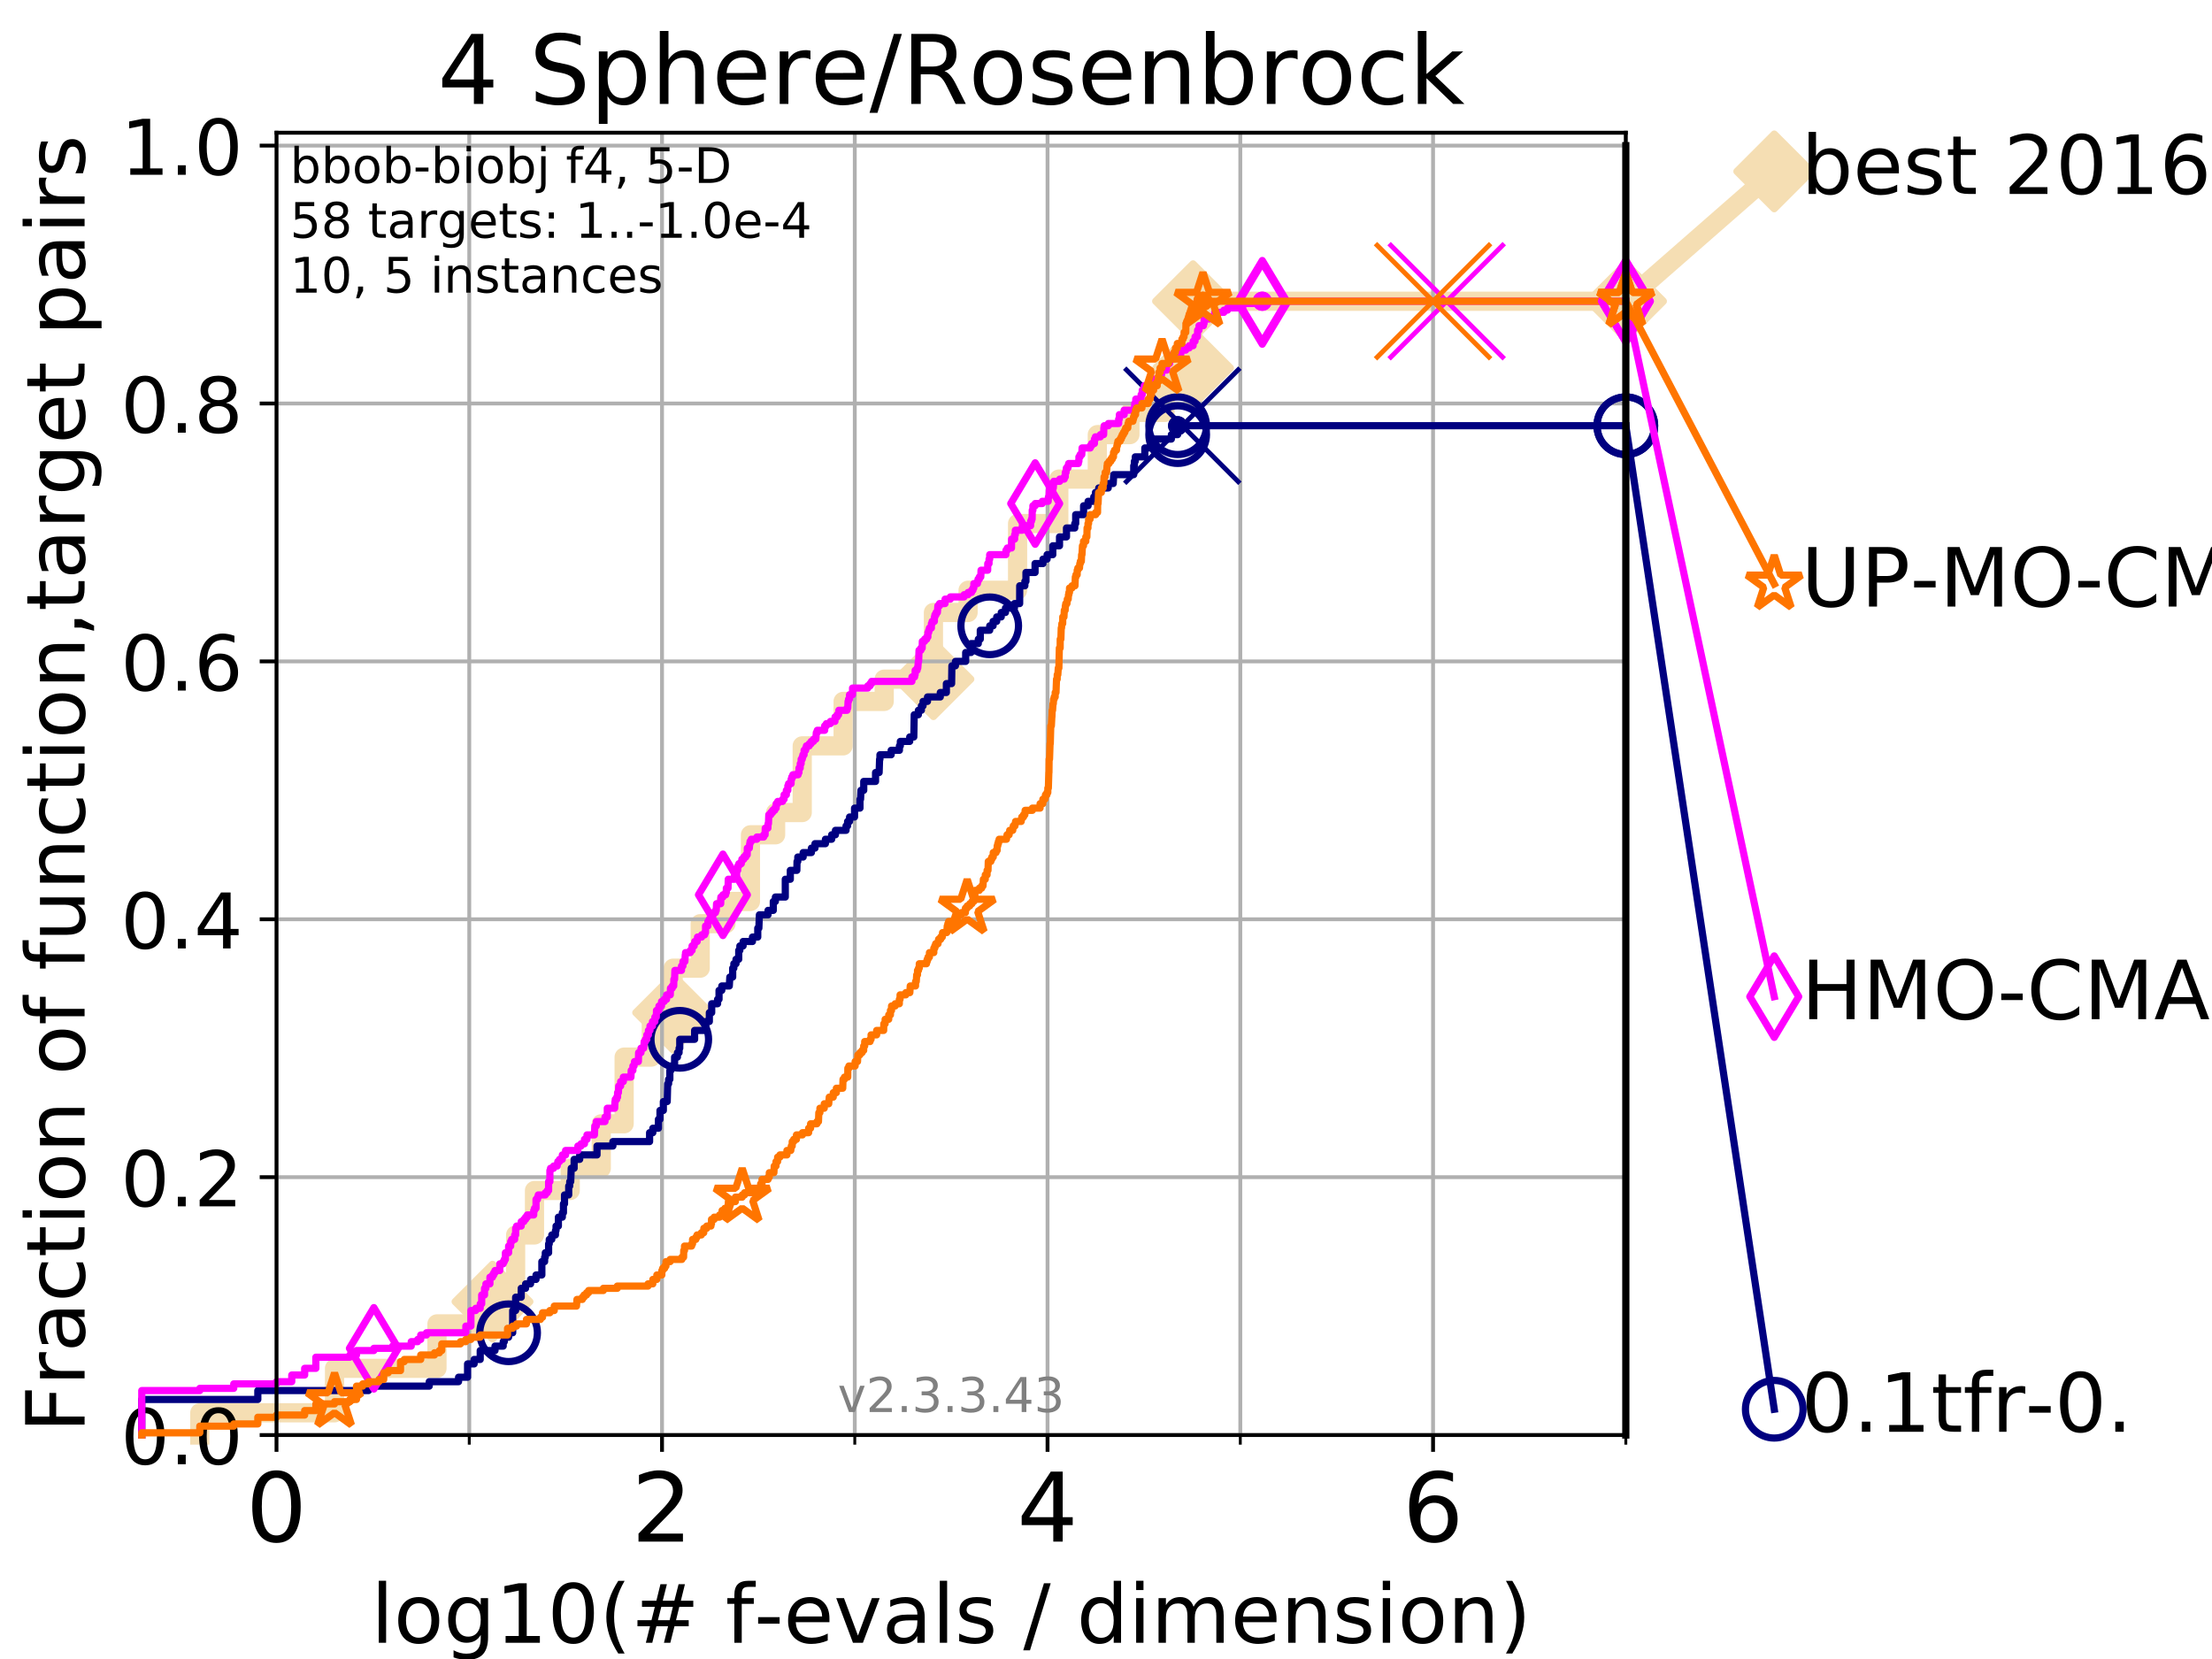<?xml version="1.0" encoding="utf-8" standalone="no"?>
<!DOCTYPE svg PUBLIC "-//W3C//DTD SVG 1.1//EN"
  "http://www.w3.org/Graphics/SVG/1.1/DTD/svg11.dtd">
<!-- Created with matplotlib (https://matplotlib.org/) -->
<svg height="345.6pt" version="1.1" viewBox="0 0 460.8 345.6" width="460.8pt" xmlns="http://www.w3.org/2000/svg" xmlns:xlink="http://www.w3.org/1999/xlink">
 <defs>
  <style type="text/css">
*{stroke-linecap:butt;stroke-linejoin:round;}
  </style>
 </defs>
 <g id="figure_1">
  <g id="patch_1">
   <path d="M 0 345.6 
L 460.8 345.6 
L 460.8 0 
L 0 0 
z
" style="fill:#ffffff;"/>
  </g>
  <g id="axes_1">
   <g id="patch_2">
    <path d="M 57.6 298.944 
L 338.688 298.944 
L 338.688 27.648 
L 57.6 27.648 
z
" style="fill:#ffffff;"/>
   </g>
   <g id="line2d_1">
    <path d="M 41.621 298.944 
L 41.621 294.313 
L 69.688 294.313 
L 69.688 285.05 
L 91.03 285.05 
L 91.03 275.788 
L 102.597 275.788 
L 102.597 271.157 
L 107.415 271.157 
L 107.415 257.263 
L 111.346 257.263 
L 111.346 248.001 
L 118.787 248.001 
L 118.787 243.37 
L 125.256 243.37 
L 125.256 234.107 
L 130.019 234.107 
L 130.019 220.214 
L 135.682 220.214 
L 135.682 210.951 
L 140.226 210.951 
L 140.226 201.689 
L 145.866 201.689 
L 145.866 192.426 
L 151.228 192.426 
L 151.228 187.795 
L 156.334 187.795 
L 156.334 173.901 
L 161.574 173.901 
L 161.574 169.27 
L 167.119 169.27 
L 167.119 155.377 
L 175.638 155.377 
L 175.638 146.114 
L 184.196 146.114 
L 184.196 141.483 
L 194.45 141.483 
L 194.45 127.589 
L 201.671 127.589 
L 201.671 122.958 
L 211.982 122.958 
L 211.982 109.065 
L 220.571 109.065 
L 220.571 99.802 
L 228.589 99.802 
L 228.589 90.54 
L 235.382 90.54 
L 235.382 85.909 
L 242.691 85.909 
L 242.691 76.646 
L 248.531 76.646 
L 248.531 62.753 
L 338.688 62.753 
" style="fill:none;stroke:#f5deb3;stroke-linecap:square;stroke-width:4;"/>
   </g>
   <g id="line2d_2">
    <defs>
     <path d="M 0 7.778 
L 7.778 0 
L 0 -7.778 
L -7.778 0 
z
" id="m4d9d1345f5" style="stroke:#f5deb3;stroke-linejoin:miter;stroke-width:1.5;"/>
    </defs>
    <g>
     <use style="fill:#f5deb3;stroke:#f5deb3;stroke-linejoin:miter;stroke-width:1.5;" x="102.597" xlink:href="#m4d9d1345f5" y="271.157"/>
     <use style="fill:#f5deb3;stroke:#f5deb3;stroke-linejoin:miter;stroke-width:1.5;" x="140.226" xlink:href="#m4d9d1345f5" y="210.951"/>
     <use style="fill:#f5deb3;stroke:#f5deb3;stroke-linejoin:miter;stroke-width:1.5;" x="194.45" xlink:href="#m4d9d1345f5" y="141.483"/>
     <use style="fill:#f5deb3;stroke:#f5deb3;stroke-linejoin:miter;stroke-width:1.5;" x="248.531" xlink:href="#m4d9d1345f5" y="76.646"/>
     <use style="fill:#f5deb3;stroke:#f5deb3;stroke-linejoin:miter;stroke-width:1.5;" x="248.531" xlink:href="#m4d9d1345f5" y="62.753"/>
     <use style="fill:#f5deb3;stroke:#f5deb3;stroke-linejoin:miter;stroke-width:1.5;" x="338.688" xlink:href="#m4d9d1345f5" y="62.753"/>
    </g>
   </g>
   <g id="line2d_3">
    <path style="fill:none;stroke:#f5deb3;stroke-linecap:square;stroke-width:4;"/>
    <g/>
   </g>
   <g id="line2d_4">
    <path d="M 338.688 62.753 
L 369.608 35.706 
" style="fill:none;stroke:#f5deb3;stroke-linecap:square;stroke-width:4;"/>
    <g>
     <use style="fill:#f5deb3;stroke:#f5deb3;stroke-linejoin:miter;stroke-width:1.5;" x="338.688" xlink:href="#m4d9d1345f5" y="62.753"/>
     <use style="fill:#f5deb3;stroke:#f5deb3;stroke-linejoin:miter;stroke-width:1.5;" x="369.608" xlink:href="#m4d9d1345f5" y="35.706"/>
    </g>
   </g>
   <g id="matplotlib.axis_1">
    <g id="xtick_1">
     <g id="line2d_5">
      <path clip-path="url(#p6e9d4c2809)" d="M 57.6 298.944 
L 57.6 27.648 
" style="fill:none;stroke:#b0b0b0;stroke-linecap:square;stroke-width:0.8;"/>
     </g>
     <g id="line2d_6">
      <defs>
       <path d="M 0 0 
L 0 3.5 
" id="mc7b57bf700" style="stroke:#000000;stroke-width:0.8;"/>
      </defs>
      <g>
       <use style="stroke:#000000;stroke-width:0.8;" x="57.6" xlink:href="#mc7b57bf700" y="298.944"/>
      </g>
     </g>
     <g id="text_1">
      <!-- 0 -->
      <defs>
       <path d="M 31.781 66.406 
Q 24.172 66.406 20.328 58.906 
Q 16.5 51.422 16.5 36.375 
Q 16.5 21.391 20.328 13.891 
Q 24.172 6.391 31.781 6.391 
Q 39.453 6.391 43.281 13.891 
Q 47.125 21.391 47.125 36.375 
Q 47.125 51.422 43.281 58.906 
Q 39.453 66.406 31.781 66.406 
z
M 31.781 74.219 
Q 44.047 74.219 50.516 64.516 
Q 56.984 54.828 56.984 36.375 
Q 56.984 17.969 50.516 8.266 
Q 44.047 -1.422 31.781 -1.422 
Q 19.531 -1.422 13.062 8.266 
Q 6.594 17.969 6.594 36.375 
Q 6.594 54.828 13.062 64.516 
Q 19.531 74.219 31.781 74.219 
z
" id="DejaVuSans-48"/>
      </defs>
      <g transform="translate(51.237 321.141)scale(0.2 -0.2)">
       <use xlink:href="#DejaVuSans-48"/>
      </g>
     </g>
    </g>
    <g id="xtick_2">
     <g id="line2d_7">
      <path clip-path="url(#p6e9d4c2809)" d="M 137.911 298.944 
L 137.911 27.648 
" style="fill:none;stroke:#b0b0b0;stroke-linecap:square;stroke-width:0.8;"/>
     </g>
     <g id="line2d_8">
      <g>
       <use style="stroke:#000000;stroke-width:0.8;" x="137.911" xlink:href="#mc7b57bf700" y="298.944"/>
      </g>
     </g>
     <g id="text_2">
      <!-- 2 -->
      <defs>
       <path d="M 19.188 8.297 
L 53.609 8.297 
L 53.609 0 
L 7.328 0 
L 7.328 8.297 
Q 12.938 14.109 22.625 23.891 
Q 32.328 33.688 34.812 36.531 
Q 39.547 41.844 41.422 45.531 
Q 43.312 49.219 43.312 52.781 
Q 43.312 58.594 39.234 62.25 
Q 35.156 65.922 28.609 65.922 
Q 23.969 65.922 18.812 64.312 
Q 13.672 62.703 7.812 59.422 
L 7.812 69.391 
Q 13.766 71.781 18.938 73 
Q 24.125 74.219 28.422 74.219 
Q 39.75 74.219 46.484 68.547 
Q 53.219 62.891 53.219 53.422 
Q 53.219 48.922 51.531 44.891 
Q 49.859 40.875 45.406 35.406 
Q 44.188 33.984 37.641 27.219 
Q 31.109 20.453 19.188 8.297 
z
" id="DejaVuSans-50"/>
      </defs>
      <g transform="translate(131.548 321.141)scale(0.2 -0.2)">
       <use xlink:href="#DejaVuSans-50"/>
      </g>
     </g>
    </g>
    <g id="xtick_3">
     <g id="line2d_9">
      <path clip-path="url(#p6e9d4c2809)" d="M 218.222 298.944 
L 218.222 27.648 
" style="fill:none;stroke:#b0b0b0;stroke-linecap:square;stroke-width:0.8;"/>
     </g>
     <g id="line2d_10">
      <g>
       <use style="stroke:#000000;stroke-width:0.8;" x="218.222" xlink:href="#mc7b57bf700" y="298.944"/>
      </g>
     </g>
     <g id="text_3">
      <!-- 4 -->
      <defs>
       <path d="M 37.797 64.312 
L 12.891 25.391 
L 37.797 25.391 
z
M 35.203 72.906 
L 47.609 72.906 
L 47.609 25.391 
L 58.016 25.391 
L 58.016 17.188 
L 47.609 17.188 
L 47.609 0 
L 37.797 0 
L 37.797 17.188 
L 4.891 17.188 
L 4.891 26.703 
z
" id="DejaVuSans-52"/>
      </defs>
      <g transform="translate(211.859 321.141)scale(0.2 -0.2)">
       <use xlink:href="#DejaVuSans-52"/>
      </g>
     </g>
    </g>
    <g id="xtick_4">
     <g id="line2d_11">
      <path clip-path="url(#p6e9d4c2809)" d="M 298.533 298.944 
L 298.533 27.648 
" style="fill:none;stroke:#b0b0b0;stroke-linecap:square;stroke-width:0.8;"/>
     </g>
     <g id="line2d_12">
      <g>
       <use style="stroke:#000000;stroke-width:0.8;" x="298.533" xlink:href="#mc7b57bf700" y="298.944"/>
      </g>
     </g>
     <g id="text_4">
      <!-- 6 -->
      <defs>
       <path d="M 33.016 40.375 
Q 26.375 40.375 22.484 35.828 
Q 18.609 31.297 18.609 23.391 
Q 18.609 15.531 22.484 10.953 
Q 26.375 6.391 33.016 6.391 
Q 39.656 6.391 43.531 10.953 
Q 47.406 15.531 47.406 23.391 
Q 47.406 31.297 43.531 35.828 
Q 39.656 40.375 33.016 40.375 
z
M 52.594 71.297 
L 52.594 62.312 
Q 48.875 64.062 45.094 64.984 
Q 41.312 65.922 37.594 65.922 
Q 27.828 65.922 22.672 59.328 
Q 17.531 52.734 16.797 39.406 
Q 19.672 43.656 24.016 45.922 
Q 28.375 48.188 33.594 48.188 
Q 44.578 48.188 50.953 41.516 
Q 57.328 34.859 57.328 23.391 
Q 57.328 12.156 50.688 5.359 
Q 44.047 -1.422 33.016 -1.422 
Q 20.359 -1.422 13.672 8.266 
Q 6.984 17.969 6.984 36.375 
Q 6.984 53.656 15.188 63.938 
Q 23.391 74.219 37.203 74.219 
Q 40.922 74.219 44.703 73.484 
Q 48.484 72.75 52.594 71.297 
z
" id="DejaVuSans-54"/>
      </defs>
      <g transform="translate(292.17 321.141)scale(0.2 -0.2)">
       <use xlink:href="#DejaVuSans-54"/>
      </g>
     </g>
    </g>
    <g id="xtick_5">
     <g id="line2d_13">
      <path clip-path="url(#p6e9d4c2809)" d="M 97.755 298.944 
L 97.755 27.648 
" style="fill:none;stroke:#b0b0b0;stroke-linecap:square;stroke-width:0.8;"/>
     </g>
     <g id="line2d_14">
      <defs>
       <path d="M 0 0 
L 0 2 
" id="m229f4e9813" style="stroke:#000000;stroke-width:0.6;"/>
      </defs>
      <g>
       <use style="stroke:#000000;stroke-width:0.6;" x="97.755" xlink:href="#m229f4e9813" y="298.944"/>
      </g>
     </g>
    </g>
    <g id="xtick_6">
     <g id="line2d_15">
      <path clip-path="url(#p6e9d4c2809)" d="M 178.066 298.944 
L 178.066 27.648 
" style="fill:none;stroke:#b0b0b0;stroke-linecap:square;stroke-width:0.8;"/>
     </g>
     <g id="line2d_16">
      <g>
       <use style="stroke:#000000;stroke-width:0.6;" x="178.066" xlink:href="#m229f4e9813" y="298.944"/>
      </g>
     </g>
    </g>
    <g id="xtick_7">
     <g id="line2d_17">
      <path clip-path="url(#p6e9d4c2809)" d="M 258.377 298.944 
L 258.377 27.648 
" style="fill:none;stroke:#b0b0b0;stroke-linecap:square;stroke-width:0.8;"/>
     </g>
     <g id="line2d_18">
      <g>
       <use style="stroke:#000000;stroke-width:0.6;" x="258.377" xlink:href="#m229f4e9813" y="298.944"/>
      </g>
     </g>
    </g>
    <g id="xtick_8">
     <g id="line2d_19">
      <path clip-path="url(#p6e9d4c2809)" d="M 338.688 298.944 
L 338.688 27.648 
" style="fill:none;stroke:#b0b0b0;stroke-linecap:square;stroke-width:0.8;"/>
     </g>
     <g id="line2d_20">
      <g>
       <use style="stroke:#000000;stroke-width:0.6;" x="338.688" xlink:href="#m229f4e9813" y="298.944"/>
      </g>
     </g>
    </g>
    <g id="text_5">
     <!-- log10(# f-evals / dimension) -->
     <defs>
      <path d="M 9.422 75.984 
L 18.406 75.984 
L 18.406 0 
L 9.422 0 
z
" id="DejaVuSans-108"/>
      <path d="M 30.609 48.391 
Q 23.391 48.391 19.188 42.75 
Q 14.984 37.109 14.984 27.297 
Q 14.984 17.484 19.156 11.844 
Q 23.344 6.203 30.609 6.203 
Q 37.797 6.203 41.984 11.859 
Q 46.188 17.531 46.188 27.297 
Q 46.188 37.016 41.984 42.703 
Q 37.797 48.391 30.609 48.391 
z
M 30.609 56 
Q 42.328 56 49.016 48.375 
Q 55.719 40.766 55.719 27.297 
Q 55.719 13.875 49.016 6.219 
Q 42.328 -1.422 30.609 -1.422 
Q 18.844 -1.422 12.172 6.219 
Q 5.516 13.875 5.516 27.297 
Q 5.516 40.766 12.172 48.375 
Q 18.844 56 30.609 56 
z
" id="DejaVuSans-111"/>
      <path d="M 45.406 27.984 
Q 45.406 37.75 41.375 43.109 
Q 37.359 48.484 30.078 48.484 
Q 22.859 48.484 18.828 43.109 
Q 14.797 37.75 14.797 27.984 
Q 14.797 18.266 18.828 12.891 
Q 22.859 7.516 30.078 7.516 
Q 37.359 7.516 41.375 12.891 
Q 45.406 18.266 45.406 27.984 
z
M 54.391 6.781 
Q 54.391 -7.172 48.188 -13.984 
Q 42 -20.797 29.203 -20.797 
Q 24.469 -20.797 20.266 -20.094 
Q 16.062 -19.391 12.109 -17.922 
L 12.109 -9.188 
Q 16.062 -11.328 19.922 -12.344 
Q 23.781 -13.375 27.781 -13.375 
Q 36.625 -13.375 41.016 -8.766 
Q 45.406 -4.156 45.406 5.172 
L 45.406 9.625 
Q 42.625 4.781 38.281 2.391 
Q 33.938 0 27.875 0 
Q 17.828 0 11.672 7.656 
Q 5.516 15.328 5.516 27.984 
Q 5.516 40.672 11.672 48.328 
Q 17.828 56 27.875 56 
Q 33.938 56 38.281 53.609 
Q 42.625 51.219 45.406 46.391 
L 45.406 54.688 
L 54.391 54.688 
z
" id="DejaVuSans-103"/>
      <path d="M 12.406 8.297 
L 28.516 8.297 
L 28.516 63.922 
L 10.984 60.406 
L 10.984 69.391 
L 28.422 72.906 
L 38.281 72.906 
L 38.281 8.297 
L 54.391 8.297 
L 54.391 0 
L 12.406 0 
z
" id="DejaVuSans-49"/>
      <path d="M 31 75.875 
Q 24.469 64.656 21.281 53.656 
Q 18.109 42.672 18.109 31.391 
Q 18.109 20.125 21.312 9.062 
Q 24.516 -2 31 -13.188 
L 23.188 -13.188 
Q 15.875 -1.703 12.234 9.375 
Q 8.594 20.453 8.594 31.391 
Q 8.594 42.281 12.203 53.312 
Q 15.828 64.359 23.188 75.875 
z
" id="DejaVuSans-40"/>
      <path d="M 51.125 44 
L 36.922 44 
L 32.812 27.688 
L 47.125 27.688 
z
M 43.797 71.781 
L 38.719 51.516 
L 52.984 51.516 
L 58.109 71.781 
L 65.922 71.781 
L 60.891 51.516 
L 76.125 51.516 
L 76.125 44 
L 58.984 44 
L 54.984 27.688 
L 70.516 27.688 
L 70.516 20.219 
L 53.078 20.219 
L 48 0 
L 40.188 0 
L 45.219 20.219 
L 30.906 20.219 
L 25.875 0 
L 18.016 0 
L 23.094 20.219 
L 7.719 20.219 
L 7.719 27.688 
L 24.906 27.688 
L 29 44 
L 13.281 44 
L 13.281 51.516 
L 30.906 51.516 
L 35.891 71.781 
z
" id="DejaVuSans-35"/>
      <path id="DejaVuSans-32"/>
      <path d="M 37.109 75.984 
L 37.109 68.5 
L 28.516 68.5 
Q 23.688 68.5 21.797 66.547 
Q 19.922 64.594 19.922 59.516 
L 19.922 54.688 
L 34.719 54.688 
L 34.719 47.703 
L 19.922 47.703 
L 19.922 0 
L 10.891 0 
L 10.891 47.703 
L 2.297 47.703 
L 2.297 54.688 
L 10.891 54.688 
L 10.891 58.5 
Q 10.891 67.625 15.141 71.797 
Q 19.391 75.984 28.609 75.984 
z
" id="DejaVuSans-102"/>
      <path d="M 4.891 31.391 
L 31.203 31.391 
L 31.203 23.391 
L 4.891 23.391 
z
" id="DejaVuSans-45"/>
      <path d="M 56.203 29.594 
L 56.203 25.203 
L 14.891 25.203 
Q 15.484 15.922 20.484 11.062 
Q 25.484 6.203 34.422 6.203 
Q 39.594 6.203 44.453 7.469 
Q 49.312 8.734 54.109 11.281 
L 54.109 2.781 
Q 49.266 0.734 44.188 -0.344 
Q 39.109 -1.422 33.891 -1.422 
Q 20.797 -1.422 13.156 6.188 
Q 5.516 13.812 5.516 26.812 
Q 5.516 40.234 12.766 48.109 
Q 20.016 56 32.328 56 
Q 43.359 56 49.781 48.891 
Q 56.203 41.797 56.203 29.594 
z
M 47.219 32.234 
Q 47.125 39.594 43.094 43.984 
Q 39.062 48.391 32.422 48.391 
Q 24.906 48.391 20.391 44.141 
Q 15.875 39.891 15.188 32.172 
z
" id="DejaVuSans-101"/>
      <path d="M 2.984 54.688 
L 12.5 54.688 
L 29.594 8.797 
L 46.688 54.688 
L 56.203 54.688 
L 35.688 0 
L 23.484 0 
z
" id="DejaVuSans-118"/>
      <path d="M 34.281 27.484 
Q 23.391 27.484 19.188 25 
Q 14.984 22.516 14.984 16.5 
Q 14.984 11.719 18.141 8.906 
Q 21.297 6.109 26.703 6.109 
Q 34.188 6.109 38.703 11.406 
Q 43.219 16.703 43.219 25.484 
L 43.219 27.484 
z
M 52.203 31.203 
L 52.203 0 
L 43.219 0 
L 43.219 8.297 
Q 40.141 3.328 35.547 0.953 
Q 30.953 -1.422 24.312 -1.422 
Q 15.922 -1.422 10.953 3.297 
Q 6 8.016 6 15.922 
Q 6 25.141 12.172 29.828 
Q 18.359 34.516 30.609 34.516 
L 43.219 34.516 
L 43.219 35.406 
Q 43.219 41.609 39.141 45 
Q 35.062 48.391 27.688 48.391 
Q 23 48.391 18.547 47.266 
Q 14.109 46.141 10.016 43.891 
L 10.016 52.203 
Q 14.938 54.109 19.578 55.047 
Q 24.219 56 28.609 56 
Q 40.484 56 46.344 49.844 
Q 52.203 43.703 52.203 31.203 
z
" id="DejaVuSans-97"/>
      <path d="M 44.281 53.078 
L 44.281 44.578 
Q 40.484 46.531 36.375 47.5 
Q 32.281 48.484 27.875 48.484 
Q 21.188 48.484 17.844 46.438 
Q 14.5 44.391 14.5 40.281 
Q 14.5 37.156 16.891 35.375 
Q 19.281 33.594 26.516 31.984 
L 29.594 31.297 
Q 39.156 29.25 43.188 25.516 
Q 47.219 21.781 47.219 15.094 
Q 47.219 7.469 41.188 3.016 
Q 35.156 -1.422 24.609 -1.422 
Q 20.219 -1.422 15.453 -0.562 
Q 10.688 0.297 5.422 2 
L 5.422 11.281 
Q 10.406 8.688 15.234 7.391 
Q 20.062 6.109 24.812 6.109 
Q 31.156 6.109 34.562 8.281 
Q 37.984 10.453 37.984 14.406 
Q 37.984 18.062 35.516 20.016 
Q 33.062 21.969 24.703 23.781 
L 21.578 24.516 
Q 13.234 26.266 9.516 29.906 
Q 5.812 33.547 5.812 39.891 
Q 5.812 47.609 11.281 51.797 
Q 16.75 56 26.812 56 
Q 31.781 56 36.172 55.266 
Q 40.578 54.547 44.281 53.078 
z
" id="DejaVuSans-115"/>
      <path d="M 25.391 72.906 
L 33.688 72.906 
L 8.297 -9.281 
L 0 -9.281 
z
" id="DejaVuSans-47"/>
      <path d="M 45.406 46.391 
L 45.406 75.984 
L 54.391 75.984 
L 54.391 0 
L 45.406 0 
L 45.406 8.203 
Q 42.578 3.328 38.25 0.953 
Q 33.938 -1.422 27.875 -1.422 
Q 17.969 -1.422 11.734 6.484 
Q 5.516 14.406 5.516 27.297 
Q 5.516 40.188 11.734 48.094 
Q 17.969 56 27.875 56 
Q 33.938 56 38.25 53.625 
Q 42.578 51.266 45.406 46.391 
z
M 14.797 27.297 
Q 14.797 17.391 18.875 11.75 
Q 22.953 6.109 30.078 6.109 
Q 37.203 6.109 41.297 11.75 
Q 45.406 17.391 45.406 27.297 
Q 45.406 37.203 41.297 42.844 
Q 37.203 48.484 30.078 48.484 
Q 22.953 48.484 18.875 42.844 
Q 14.797 37.203 14.797 27.297 
z
" id="DejaVuSans-100"/>
      <path d="M 9.422 54.688 
L 18.406 54.688 
L 18.406 0 
L 9.422 0 
z
M 9.422 75.984 
L 18.406 75.984 
L 18.406 64.594 
L 9.422 64.594 
z
" id="DejaVuSans-105"/>
      <path d="M 52 44.188 
Q 55.375 50.25 60.062 53.125 
Q 64.75 56 71.094 56 
Q 79.641 56 84.281 50.016 
Q 88.922 44.047 88.922 33.016 
L 88.922 0 
L 79.891 0 
L 79.891 32.719 
Q 79.891 40.578 77.094 44.375 
Q 74.312 48.188 68.609 48.188 
Q 61.625 48.188 57.562 43.547 
Q 53.516 38.922 53.516 30.906 
L 53.516 0 
L 44.484 0 
L 44.484 32.719 
Q 44.484 40.625 41.703 44.406 
Q 38.922 48.188 33.109 48.188 
Q 26.219 48.188 22.156 43.531 
Q 18.109 38.875 18.109 30.906 
L 18.109 0 
L 9.078 0 
L 9.078 54.688 
L 18.109 54.688 
L 18.109 46.188 
Q 21.188 51.219 25.484 53.609 
Q 29.781 56 35.688 56 
Q 41.656 56 45.828 52.969 
Q 50 49.953 52 44.188 
z
" id="DejaVuSans-109"/>
      <path d="M 54.891 33.016 
L 54.891 0 
L 45.906 0 
L 45.906 32.719 
Q 45.906 40.484 42.875 44.328 
Q 39.844 48.188 33.797 48.188 
Q 26.516 48.188 22.312 43.547 
Q 18.109 38.922 18.109 30.906 
L 18.109 0 
L 9.078 0 
L 9.078 54.688 
L 18.109 54.688 
L 18.109 46.188 
Q 21.344 51.125 25.703 53.562 
Q 30.078 56 35.797 56 
Q 45.219 56 50.047 50.172 
Q 54.891 44.344 54.891 33.016 
z
" id="DejaVuSans-110"/>
      <path d="M 8.016 75.875 
L 15.828 75.875 
Q 23.141 64.359 26.781 53.312 
Q 30.422 42.281 30.422 31.391 
Q 30.422 20.453 26.781 9.375 
Q 23.141 -1.703 15.828 -13.188 
L 8.016 -13.188 
Q 14.5 -2 17.703 9.062 
Q 20.906 20.125 20.906 31.391 
Q 20.906 42.672 17.703 53.656 
Q 14.5 64.656 8.016 75.875 
z
" id="DejaVuSans-41"/>
     </defs>
     <g transform="translate(77.303 342.218)scale(0.17 -0.17)">
      <use xlink:href="#DejaVuSans-108"/>
      <use x="27.783" xlink:href="#DejaVuSans-111"/>
      <use x="88.965" xlink:href="#DejaVuSans-103"/>
      <use x="152.441" xlink:href="#DejaVuSans-49"/>
      <use x="216.064" xlink:href="#DejaVuSans-48"/>
      <use x="279.688" xlink:href="#DejaVuSans-40"/>
      <use x="318.701" xlink:href="#DejaVuSans-35"/>
      <use x="402.49" xlink:href="#DejaVuSans-32"/>
      <use x="434.277" xlink:href="#DejaVuSans-102"/>
      <use x="469.404" xlink:href="#DejaVuSans-45"/>
      <use x="505.488" xlink:href="#DejaVuSans-101"/>
      <use x="567.012" xlink:href="#DejaVuSans-118"/>
      <use x="626.191" xlink:href="#DejaVuSans-97"/>
      <use x="687.471" xlink:href="#DejaVuSans-108"/>
      <use x="715.254" xlink:href="#DejaVuSans-115"/>
      <use x="767.354" xlink:href="#DejaVuSans-32"/>
      <use x="799.141" xlink:href="#DejaVuSans-47"/>
      <use x="832.832" xlink:href="#DejaVuSans-32"/>
      <use x="864.619" xlink:href="#DejaVuSans-100"/>
      <use x="928.096" xlink:href="#DejaVuSans-105"/>
      <use x="955.879" xlink:href="#DejaVuSans-109"/>
      <use x="1053.291" xlink:href="#DejaVuSans-101"/>
      <use x="1114.814" xlink:href="#DejaVuSans-110"/>
      <use x="1178.193" xlink:href="#DejaVuSans-115"/>
      <use x="1230.293" xlink:href="#DejaVuSans-105"/>
      <use x="1258.076" xlink:href="#DejaVuSans-111"/>
      <use x="1319.258" xlink:href="#DejaVuSans-110"/>
      <use x="1382.637" xlink:href="#DejaVuSans-41"/>
     </g>
    </g>
   </g>
   <g id="matplotlib.axis_2">
    <g id="ytick_1">
     <g id="line2d_21">
      <path clip-path="url(#p6e9d4c2809)" d="M 57.6 298.944 
L 338.688 298.944 
" style="fill:none;stroke:#b0b0b0;stroke-linecap:square;stroke-width:0.8;"/>
     </g>
     <g id="line2d_22">
      <defs>
       <path d="M 0 0 
L -3.5 0 
" id="m8ce362b475" style="stroke:#000000;stroke-width:0.8;"/>
      </defs>
      <g>
       <use style="stroke:#000000;stroke-width:0.8;" x="57.6" xlink:href="#m8ce362b475" y="298.944"/>
      </g>
     </g>
     <g id="text_6">
      <!-- 0.0 -->
      <defs>
       <path d="M 10.688 12.406 
L 21 12.406 
L 21 0 
L 10.688 0 
z
" id="DejaVuSans-46"/>
      </defs>
      <g transform="translate(25.155 305.023)scale(0.16 -0.16)">
       <use xlink:href="#DejaVuSans-48"/>
       <use x="63.623" xlink:href="#DejaVuSans-46"/>
       <use x="95.41" xlink:href="#DejaVuSans-48"/>
      </g>
     </g>
    </g>
    <g id="ytick_2">
     <g id="line2d_23">
      <path clip-path="url(#p6e9d4c2809)" d="M 57.6 245.222 
L 338.688 245.222 
" style="fill:none;stroke:#b0b0b0;stroke-linecap:square;stroke-width:0.8;"/>
     </g>
     <g id="line2d_24">
      <g>
       <use style="stroke:#000000;stroke-width:0.8;" x="57.6" xlink:href="#m8ce362b475" y="245.222"/>
      </g>
     </g>
     <g id="text_7">
      <!-- 0.2 -->
      <g transform="translate(25.155 251.301)scale(0.16 -0.16)">
       <use xlink:href="#DejaVuSans-48"/>
       <use x="63.623" xlink:href="#DejaVuSans-46"/>
       <use x="95.41" xlink:href="#DejaVuSans-50"/>
      </g>
     </g>
    </g>
    <g id="ytick_3">
     <g id="line2d_25">
      <path clip-path="url(#p6e9d4c2809)" d="M 57.6 191.5 
L 338.688 191.5 
" style="fill:none;stroke:#b0b0b0;stroke-linecap:square;stroke-width:0.8;"/>
     </g>
     <g id="line2d_26">
      <g>
       <use style="stroke:#000000;stroke-width:0.8;" x="57.6" xlink:href="#m8ce362b475" y="191.5"/>
      </g>
     </g>
     <g id="text_8">
      <!-- 0.4 -->
      <g transform="translate(25.155 197.579)scale(0.16 -0.16)">
       <use xlink:href="#DejaVuSans-48"/>
       <use x="63.623" xlink:href="#DejaVuSans-46"/>
       <use x="95.41" xlink:href="#DejaVuSans-52"/>
      </g>
     </g>
    </g>
    <g id="ytick_4">
     <g id="line2d_27">
      <path clip-path="url(#p6e9d4c2809)" d="M 57.6 137.778 
L 338.688 137.778 
" style="fill:none;stroke:#b0b0b0;stroke-linecap:square;stroke-width:0.8;"/>
     </g>
     <g id="line2d_28">
      <g>
       <use style="stroke:#000000;stroke-width:0.8;" x="57.6" xlink:href="#m8ce362b475" y="137.778"/>
      </g>
     </g>
     <g id="text_9">
      <!-- 0.6 -->
      <g transform="translate(25.155 143.857)scale(0.16 -0.16)">
       <use xlink:href="#DejaVuSans-48"/>
       <use x="63.623" xlink:href="#DejaVuSans-46"/>
       <use x="95.41" xlink:href="#DejaVuSans-54"/>
      </g>
     </g>
    </g>
    <g id="ytick_5">
     <g id="line2d_29">
      <path clip-path="url(#p6e9d4c2809)" d="M 57.6 84.056 
L 338.688 84.056 
" style="fill:none;stroke:#b0b0b0;stroke-linecap:square;stroke-width:0.8;"/>
     </g>
     <g id="line2d_30">
      <g>
       <use style="stroke:#000000;stroke-width:0.8;" x="57.6" xlink:href="#m8ce362b475" y="84.056"/>
      </g>
     </g>
     <g id="text_10">
      <!-- 0.8 -->
      <defs>
       <path d="M 31.781 34.625 
Q 24.75 34.625 20.719 30.859 
Q 16.703 27.094 16.703 20.516 
Q 16.703 13.922 20.719 10.156 
Q 24.75 6.391 31.781 6.391 
Q 38.812 6.391 42.859 10.172 
Q 46.922 13.969 46.922 20.516 
Q 46.922 27.094 42.891 30.859 
Q 38.875 34.625 31.781 34.625 
z
M 21.922 38.812 
Q 15.578 40.375 12.031 44.719 
Q 8.5 49.078 8.5 55.328 
Q 8.5 64.062 14.719 69.141 
Q 20.953 74.219 31.781 74.219 
Q 42.672 74.219 48.875 69.141 
Q 55.078 64.062 55.078 55.328 
Q 55.078 49.078 51.531 44.719 
Q 48 40.375 41.703 38.812 
Q 48.828 37.156 52.797 32.312 
Q 56.781 27.484 56.781 20.516 
Q 56.781 9.906 50.312 4.234 
Q 43.844 -1.422 31.781 -1.422 
Q 19.734 -1.422 13.25 4.234 
Q 6.781 9.906 6.781 20.516 
Q 6.781 27.484 10.781 32.312 
Q 14.797 37.156 21.922 38.812 
z
M 18.312 54.391 
Q 18.312 48.734 21.844 45.562 
Q 25.391 42.391 31.781 42.391 
Q 38.141 42.391 41.719 45.562 
Q 45.312 48.734 45.312 54.391 
Q 45.312 60.062 41.719 63.234 
Q 38.141 66.406 31.781 66.406 
Q 25.391 66.406 21.844 63.234 
Q 18.312 60.062 18.312 54.391 
z
" id="DejaVuSans-56"/>
      </defs>
      <g transform="translate(25.155 90.135)scale(0.16 -0.16)">
       <use xlink:href="#DejaVuSans-48"/>
       <use x="63.623" xlink:href="#DejaVuSans-46"/>
       <use x="95.41" xlink:href="#DejaVuSans-56"/>
      </g>
     </g>
    </g>
    <g id="ytick_6">
     <g id="line2d_31">
      <path clip-path="url(#p6e9d4c2809)" d="M 57.6 30.334 
L 338.688 30.334 
" style="fill:none;stroke:#b0b0b0;stroke-linecap:square;stroke-width:0.8;"/>
     </g>
     <g id="line2d_32">
      <g>
       <use style="stroke:#000000;stroke-width:0.8;" x="57.6" xlink:href="#m8ce362b475" y="30.334"/>
      </g>
     </g>
     <g id="text_11">
      <!-- 1.0 -->
      <g transform="translate(25.155 36.413)scale(0.16 -0.16)">
       <use xlink:href="#DejaVuSans-49"/>
       <use x="63.623" xlink:href="#DejaVuSans-46"/>
       <use x="95.41" xlink:href="#DejaVuSans-48"/>
      </g>
     </g>
    </g>
    <g id="text_12">
     <!-- Fraction of function,target pairs -->
     <defs>
      <path d="M 9.812 72.906 
L 51.703 72.906 
L 51.703 64.594 
L 19.672 64.594 
L 19.672 43.109 
L 48.578 43.109 
L 48.578 34.812 
L 19.672 34.812 
L 19.672 0 
L 9.812 0 
z
" id="DejaVuSans-70"/>
      <path d="M 41.109 46.297 
Q 39.594 47.172 37.812 47.578 
Q 36.031 48 33.891 48 
Q 26.266 48 22.188 43.047 
Q 18.109 38.094 18.109 28.812 
L 18.109 0 
L 9.078 0 
L 9.078 54.688 
L 18.109 54.688 
L 18.109 46.188 
Q 20.953 51.172 25.484 53.578 
Q 30.031 56 36.531 56 
Q 37.453 56 38.578 55.875 
Q 39.703 55.766 41.062 55.516 
z
" id="DejaVuSans-114"/>
      <path d="M 48.781 52.594 
L 48.781 44.188 
Q 44.969 46.297 41.141 47.344 
Q 37.312 48.391 33.406 48.391 
Q 24.656 48.391 19.812 42.844 
Q 14.984 37.312 14.984 27.297 
Q 14.984 17.281 19.812 11.734 
Q 24.656 6.203 33.406 6.203 
Q 37.312 6.203 41.141 7.25 
Q 44.969 8.297 48.781 10.406 
L 48.781 2.094 
Q 45.016 0.344 40.984 -0.531 
Q 36.969 -1.422 32.422 -1.422 
Q 20.062 -1.422 12.781 6.344 
Q 5.516 14.109 5.516 27.297 
Q 5.516 40.672 12.859 48.328 
Q 20.219 56 33.016 56 
Q 37.156 56 41.109 55.141 
Q 45.062 54.297 48.781 52.594 
z
" id="DejaVuSans-99"/>
      <path d="M 18.312 70.219 
L 18.312 54.688 
L 36.812 54.688 
L 36.812 47.703 
L 18.312 47.703 
L 18.312 18.016 
Q 18.312 11.328 20.141 9.422 
Q 21.969 7.516 27.594 7.516 
L 36.812 7.516 
L 36.812 0 
L 27.594 0 
Q 17.188 0 13.234 3.875 
Q 9.281 7.766 9.281 18.016 
L 9.281 47.703 
L 2.688 47.703 
L 2.688 54.688 
L 9.281 54.688 
L 9.281 70.219 
z
" id="DejaVuSans-116"/>
      <path d="M 8.5 21.578 
L 8.5 54.688 
L 17.484 54.688 
L 17.484 21.922 
Q 17.484 14.156 20.5 10.266 
Q 23.531 6.391 29.594 6.391 
Q 36.859 6.391 41.078 11.031 
Q 45.312 15.672 45.312 23.688 
L 45.312 54.688 
L 54.297 54.688 
L 54.297 0 
L 45.312 0 
L 45.312 8.406 
Q 42.047 3.422 37.719 1 
Q 33.406 -1.422 27.688 -1.422 
Q 18.266 -1.422 13.375 4.438 
Q 8.5 10.297 8.5 21.578 
z
M 31.109 56 
z
" id="DejaVuSans-117"/>
      <path d="M 11.719 12.406 
L 22.016 12.406 
L 22.016 4 
L 14.016 -11.625 
L 7.719 -11.625 
L 11.719 4 
z
" id="DejaVuSans-44"/>
      <path d="M 18.109 8.203 
L 18.109 -20.797 
L 9.078 -20.797 
L 9.078 54.688 
L 18.109 54.688 
L 18.109 46.391 
Q 20.953 51.266 25.266 53.625 
Q 29.594 56 35.594 56 
Q 45.562 56 51.781 48.094 
Q 58.016 40.188 58.016 27.297 
Q 58.016 14.406 51.781 6.484 
Q 45.562 -1.422 35.594 -1.422 
Q 29.594 -1.422 25.266 0.953 
Q 20.953 3.328 18.109 8.203 
z
M 48.688 27.297 
Q 48.688 37.203 44.609 42.844 
Q 40.531 48.484 33.406 48.484 
Q 26.266 48.484 22.188 42.844 
Q 18.109 37.203 18.109 27.297 
Q 18.109 17.391 22.188 11.75 
Q 26.266 6.109 33.406 6.109 
Q 40.531 6.109 44.609 11.75 
Q 48.688 17.391 48.688 27.297 
z
" id="DejaVuSans-112"/>
     </defs>
     <g transform="translate(17.62 298.435)rotate(-90)scale(0.17 -0.17)">
      <use xlink:href="#DejaVuSans-70"/>
      <use x="57.41" xlink:href="#DejaVuSans-114"/>
      <use x="98.523" xlink:href="#DejaVuSans-97"/>
      <use x="159.803" xlink:href="#DejaVuSans-99"/>
      <use x="214.783" xlink:href="#DejaVuSans-116"/>
      <use x="253.992" xlink:href="#DejaVuSans-105"/>
      <use x="281.775" xlink:href="#DejaVuSans-111"/>
      <use x="342.957" xlink:href="#DejaVuSans-110"/>
      <use x="406.336" xlink:href="#DejaVuSans-32"/>
      <use x="438.123" xlink:href="#DejaVuSans-111"/>
      <use x="499.305" xlink:href="#DejaVuSans-102"/>
      <use x="534.51" xlink:href="#DejaVuSans-32"/>
      <use x="566.297" xlink:href="#DejaVuSans-102"/>
      <use x="601.502" xlink:href="#DejaVuSans-117"/>
      <use x="664.881" xlink:href="#DejaVuSans-110"/>
      <use x="728.26" xlink:href="#DejaVuSans-99"/>
      <use x="783.24" xlink:href="#DejaVuSans-116"/>
      <use x="822.449" xlink:href="#DejaVuSans-105"/>
      <use x="850.232" xlink:href="#DejaVuSans-111"/>
      <use x="911.414" xlink:href="#DejaVuSans-110"/>
      <use x="974.793" xlink:href="#DejaVuSans-44"/>
      <use x="1006.58" xlink:href="#DejaVuSans-116"/>
      <use x="1045.789" xlink:href="#DejaVuSans-97"/>
      <use x="1107.068" xlink:href="#DejaVuSans-114"/>
      <use x="1148.166" xlink:href="#DejaVuSans-103"/>
      <use x="1211.643" xlink:href="#DejaVuSans-101"/>
      <use x="1273.166" xlink:href="#DejaVuSans-116"/>
      <use x="1312.375" xlink:href="#DejaVuSans-32"/>
      <use x="1344.162" xlink:href="#DejaVuSans-112"/>
      <use x="1407.639" xlink:href="#DejaVuSans-97"/>
      <use x="1468.918" xlink:href="#DejaVuSans-105"/>
      <use x="1496.701" xlink:href="#DejaVuSans-114"/>
      <use x="1537.814" xlink:href="#DejaVuSans-115"/>
     </g>
    </g>
   </g>
   <g id="line2d_33">
    <defs>
     <path d="M 0 1.5 
C 0.398 1.5 0.779 1.342 1.061 1.061 
C 1.342 0.779 1.5 0.398 1.5 0 
C 1.5 -0.398 1.342 -0.779 1.061 -1.061 
C 0.779 -1.342 0.398 -1.5 0 -1.5 
C -0.398 -1.5 -0.779 -1.342 -1.061 -1.061 
C -1.342 -0.779 -1.5 -0.398 -1.5 0 
C -1.5 0.398 -1.342 0.779 -1.061 1.061 
C -0.779 1.342 -0.398 1.5 0 1.5 
z
" id="mdd652d993b" style="stroke:#f5deb3;"/>
    </defs>
    <g>
     <use style="fill:#f5deb3;stroke:#f5deb3;" x="248.531" xlink:href="#mdd652d993b" y="62.753"/>
     <use style="fill:#f5deb3;stroke:#f5deb3;" x="248.531" xlink:href="#mdd652d993b" y="62.753"/>
    </g>
   </g>
   <g id="line2d_34">
    <defs>
     <path d="M 0 1.5 
C 0.398 1.5 0.779 1.342 1.061 1.061 
C 1.342 0.779 1.5 0.398 1.5 0 
C 1.5 -0.398 1.342 -0.779 1.061 -1.061 
C 0.779 -1.342 0.398 -1.5 0 -1.5 
C -0.398 -1.5 -0.779 -1.342 -1.061 -1.061 
C -1.342 -0.779 -1.5 -0.398 -1.5 0 
C -1.5 0.398 -1.342 0.779 -1.061 1.061 
C -0.779 1.342 -0.398 1.5 0 1.5 
z
" id="m18dbdf90bd" style="stroke:#000080;"/>
    </defs>
    <g>
     <use style="fill:#000080;stroke:#000080;" x="245.33" xlink:href="#m18dbdf90bd" y="88.687"/>
     <use style="fill:#000080;stroke:#000080;" x="245.33" xlink:href="#m18dbdf90bd" y="88.687"/>
    </g>
   </g>
   <g id="line2d_35">
    <path d="M 29.533 298.944 
L 29.533 291.534 
L 53.709 291.534 
L 53.709 289.682 
L 76.759 289.682 
L 76.759 288.755 
L 89.419 288.755 
L 89.419 287.829 
L 95.526 287.829 
L 95.526 286.903 
L 97.403 286.903 
L 97.403 284.124 
L 98.772 284.124 
L 98.772 283.198 
L 100.04 283.198 
L 100.04 281.345 
L 103.118 281.345 
L 103.118 280.419 
L 104.826 280.419 
L 104.826 279.493 
L 105.057 279.493 
L 105.057 278.567 
L 105.952 278.567 
L 105.952 277.64 
L 106.803 277.64 
L 106.803 273.009 
L 107.415 273.009 
L 107.415 270.231 
L 108.578 270.231 
L 108.578 268.378 
L 109.491 268.378 
L 109.491 267.452 
L 110.527 267.452 
L 110.527 266.526 
L 111.663 266.526 
L 111.663 265.599 
L 112.877 265.599 
L 112.877 262.821 
L 113.454 262.821 
L 113.454 261.894 
L 113.595 261.894 
L 113.595 260.968 
L 114.284 260.968 
L 114.284 259.116 
L 114.419 259.116 
L 114.419 258.189 
L 114.947 258.189 
L 114.947 257.263 
L 115.711 257.263 
L 115.711 256.337 
L 115.835 256.337 
L 115.835 255.411 
L 116.323 255.411 
L 116.323 253.558 
L 117.145 253.558 
L 117.145 252.632 
L 117.373 252.632 
L 117.373 250.779 
L 117.598 250.779 
L 117.598 248.927 
L 118.471 248.927 
L 118.471 247.075 
L 118.682 247.075 
L 118.682 246.148 
L 118.891 246.148 
L 118.994 243.37 
L 119.603 243.37 
L 119.603 241.517 
L 120.759 241.517 
L 120.759 240.591 
L 124.369 240.591 
L 124.369 238.738 
L 127.674 238.738 
L 127.674 237.812 
L 135.321 237.812 
L 135.321 235.96 
L 135.996 235.96 
L 135.996 235.033 
L 137.163 235.033 
L 137.163 233.181 
L 137.487 233.181 
L 137.487 231.328 
L 138.188 231.328 
L 138.188 229.476 
L 138.993 229.476 
L 139.091 225.771 
L 139.285 225.771 
L 139.285 224.845 
L 139.541 224.845 
L 139.541 222.992 
L 139.762 222.992 
L 139.762 222.066 
L 140.529 222.066 
L 140.529 220.214 
L 141.119 220.214 
L 141.119 219.287 
L 141.464 219.287 
L 141.464 218.361 
L 141.606 218.361 
L 141.606 216.509 
L 144.701 216.509 
L 144.701 214.656 
L 147.02 214.656 
L 147.02 212.804 
L 147.77 212.804 
L 147.77 210.951 
L 148.258 210.951 
L 148.258 209.099 
L 149.486 209.099 
L 149.486 208.172 
L 149.788 208.172 
L 149.788 206.32 
L 150.361 206.32 
L 150.361 205.394 
L 151.928 205.394 
L 152.037 203.541 
L 152.632 203.541 
L 152.632 201.689 
L 152.871 201.689 
L 152.871 200.762 
L 153.323 200.762 
L 153.323 199.836 
L 153.89 199.836 
L 153.89 197.984 
L 154.126 197.984 
L 154.126 197.057 
L 154.801 197.057 
L 154.801 196.131 
L 156.753 196.131 
L 156.753 195.205 
L 157.854 195.205 
L 157.854 193.353 
L 158.086 193.353 
L 158.195 190.574 
L 159.996 190.574 
L 159.996 189.648 
L 161.091 189.648 
L 161.091 187.795 
L 161.529 187.795 
L 161.529 186.869 
L 163.59 186.869 
L 163.59 183.164 
L 164.638 183.164 
L 164.638 181.311 
L 165.999 181.311 
L 166.034 179.459 
L 166.193 179.459 
L 166.193 178.533 
L 167.314 178.533 
L 167.314 177.606 
L 169.029 177.606 
L 169.029 176.68 
L 169.775 176.68 
L 169.775 175.754 
L 171.95 175.754 
L 171.95 174.828 
L 173.253 174.828 
L 173.253 173.901 
L 174.039 173.901 
L 174.039 172.975 
L 176.248 172.975 
L 176.248 172.049 
L 176.567 172.049 
L 176.567 171.123 
L 176.98 171.123 
L 176.98 170.196 
L 178.017 170.196 
L 178.017 168.344 
L 179.148 168.344 
L 179.148 166.492 
L 179.269 166.492 
L 179.357 164.639 
L 179.933 164.639 
L 179.933 162.787 
L 182.393 162.787 
L 182.393 160.934 
L 183.139 160.934 
L 183.233 158.155 
L 183.308 158.155 
L 183.308 157.229 
L 185.648 157.229 
L 185.648 156.303 
L 187.365 156.303 
L 187.365 155.377 
L 187.556 155.377 
L 187.556 154.45 
L 189.511 154.45 
L 189.511 153.524 
L 190.362 153.524 
L 190.45 148.893 
L 191.316 148.893 
L 191.316 147.967 
L 191.944 147.967 
L 191.944 147.04 
L 192.289 147.04 
L 192.289 146.114 
L 193.214 146.114 
L 193.214 145.188 
L 195.878 145.188 
L 195.878 144.262 
L 197.147 144.262 
L 197.147 142.409 
L 198.238 142.409 
L 198.294 138.704 
L 199.036 138.704 
L 199.036 137.778 
L 201.167 137.778 
L 201.17 135.926 
L 202.283 135.926 
L 202.283 134.073 
L 203.798 134.073 
L 203.798 133.147 
L 204.212 133.147 
L 204.212 131.294 
L 206.176 131.294 
L 206.176 130.368 
L 206.878 130.368 
L 206.878 129.442 
L 207.633 129.442 
L 207.633 128.516 
L 208.574 128.516 
L 208.574 127.589 
L 209.457 127.589 
L 209.457 126.663 
L 211.322 126.663 
L 211.322 125.737 
L 212.413 125.737 
L 212.427 122.032 
L 213.497 122.032 
L 213.497 121.106 
L 213.726 121.106 
L 213.726 119.253 
L 215.624 119.253 
L 215.624 117.401 
L 217.27 117.401 
L 217.27 116.475 
L 218.131 116.475 
L 218.131 115.548 
L 219.314 115.548 
L 219.314 113.696 
L 220.715 113.696 
L 220.715 111.843 
L 222.168 111.843 
L 222.168 109.991 
L 223.893 109.991 
L 223.893 109.065 
L 224.086 109.065 
L 224.086 107.212 
L 225.734 107.212 
L 225.734 105.36 
L 226.671 105.36 
L 226.671 104.433 
L 227.851 104.433 
L 227.851 103.507 
L 228.202 103.507 
L 228.202 102.581 
L 228.884 102.581 
L 228.884 101.655 
L 230.866 101.655 
L 230.866 100.728 
L 231.903 100.728 
L 232.008 98.876 
L 236.177 98.876 
L 236.177 97.023 
L 236.316 97.023 
L 236.316 96.097 
L 236.497 96.097 
L 236.497 95.171 
L 238.487 95.171 
L 238.487 93.318 
L 240.152 93.318 
L 240.152 91.466 
L 244.016 91.466 
L 244.016 90.54 
L 245.33 90.54 
L 245.33 88.687 
L 338.688 88.687 
L 338.688 88.687 
" style="fill:none;stroke:#000080;stroke-linecap:square;stroke-width:1.5;"/>
   </g>
   <g id="line2d_36">
    <defs>
     <path d="M 0 6 
C 1.591 6 3.117 5.368 4.243 4.243 
C 5.368 3.117 6 1.591 6 0 
C 6 -1.591 5.368 -3.117 4.243 -4.243 
C 3.117 -5.368 1.591 -6 0 -6 
C -1.591 -6 -3.117 -5.368 -4.243 -4.243 
C -5.368 -3.117 -6 -1.591 -6 0 
C -6 1.591 -5.368 3.117 -4.243 4.243 
C -3.117 5.368 -1.591 6 0 6 
z
" id="m69d19dc0da" style="stroke:#000080;stroke-width:1.5;"/>
    </defs>
    <g>
     <use style="fill-opacity:0;stroke:#000080;stroke-width:1.5;" x="105.952" xlink:href="#m69d19dc0da" y="277.64"/>
     <use style="fill-opacity:0;stroke:#000080;stroke-width:1.5;" x="141.606" xlink:href="#m69d19dc0da" y="216.509"/>
     <use style="fill-opacity:0;stroke:#000080;stroke-width:1.5;" x="206.176" xlink:href="#m69d19dc0da" y="130.368"/>
     <use style="fill-opacity:0;stroke:#000080;stroke-width:1.5;" x="245.33" xlink:href="#m69d19dc0da" y="90.54"/>
     <use style="fill-opacity:0;stroke:#000080;stroke-width:1.5;" x="245.33" xlink:href="#m69d19dc0da" y="88.687"/>
     <use style="fill-opacity:0;stroke:#000080;stroke-width:1.5;" x="338.688" xlink:href="#m69d19dc0da" y="88.687"/>
    </g>
   </g>
   <g id="line2d_37">
    <path style="fill:none;stroke:#000080;stroke-linecap:square;stroke-width:1.5;"/>
    <g/>
   </g>
   <g id="line2d_38">
    <path clip-path="url(#p6e9d4c2809)" d="M 246.29 88.687 
" style="fill:none;stroke:#000080;stroke-linecap:square;stroke-width:1.5;"/>
    <defs>
     <path d="M -12 12 
L 12 -12 
M -12 -12 
L 12 12 
" id="mb1130f311c" style="stroke:#000080;"/>
    </defs>
    <g clip-path="url(#p6e9d4c2809)">
     <use style="fill:#000080;stroke:#000080;" x="246.29" xlink:href="#mb1130f311c" y="88.687"/>
    </g>
   </g>
   <g id="line2d_39">
    <defs>
     <path d="M 0 1.5 
C 0.398 1.5 0.779 1.342 1.061 1.061 
C 1.342 0.779 1.5 0.398 1.5 0 
C 1.5 -0.398 1.342 -0.779 1.061 -1.061 
C 0.779 -1.342 0.398 -1.5 0 -1.5 
C -0.398 -1.5 -0.779 -1.342 -1.061 -1.061 
C -1.342 -0.779 -1.5 -0.398 -1.5 0 
C -1.5 0.398 -1.342 0.779 -1.061 1.061 
C -0.779 1.342 -0.398 1.5 0 1.5 
z
" id="mdb1b4f509c" style="stroke:#ff00ff;"/>
    </defs>
    <g>
     <use style="fill:#ff00ff;stroke:#ff00ff;" x="262.958" xlink:href="#mdb1b4f509c" y="62.753"/>
     <use style="fill:#ff00ff;stroke:#ff00ff;" x="262.958" xlink:href="#mdb1b4f509c" y="62.753"/>
    </g>
   </g>
   <g id="line2d_40">
    <path d="M 29.533 298.944 
L 29.533 289.682 
L 41.621 289.682 
L 41.621 289.218 
L 48.692 289.218 
L 48.692 288.292 
L 57.6 288.292 
L 57.6 287.829 
L 60.78 287.829 
L 60.78 286.44 
L 63.468 286.44 
L 63.468 285.05 
L 65.797 285.05 
L 65.797 282.735 
L 72.868 282.735 
L 72.868 282.272 
L 74.263 282.272 
L 74.263 281.345 
L 77.885 281.345 
L 77.885 280.882 
L 81.776 280.882 
L 81.776 280.419 
L 85.667 280.419 
L 85.667 279.493 
L 87.01 279.493 
L 87.01 279.03 
L 87.644 279.03 
L 87.644 278.104 
L 88.847 278.104 
L 88.847 277.64 
L 97.044 277.64 
L 97.044 276.251 
L 98.101 276.251 
L 98.101 273.009 
L 99.098 273.009 
L 99.098 272.546 
L 100.04 272.546 
L 100.04 271.62 
L 100.344 271.62 
L 100.344 269.767 
L 100.935 269.767 
L 100.935 268.378 
L 101.223 268.378 
L 101.223 267.452 
L 102.06 267.452 
L 102.06 266.062 
L 102.597 266.062 
L 102.597 265.599 
L 102.859 265.599 
L 102.859 265.136 
L 103.118 265.136 
L 103.118 264.673 
L 104.115 264.673 
L 104.115 263.284 
L 104.826 263.284 
L 104.826 262.821 
L 105.057 262.821 
L 105.057 262.357 
L 105.285 262.357 
L 105.285 260.968 
L 105.952 260.968 
L 105.952 259.579 
L 106.383 259.579 
L 106.383 258.653 
L 106.594 258.653 
L 106.594 258.189 
L 107.213 258.189 
L 107.213 257.263 
L 107.415 257.263 
L 107.415 255.874 
L 107.614 255.874 
L 107.614 255.411 
L 108.578 255.411 
L 108.578 254.484 
L 109.132 254.484 
L 109.132 254.021 
L 109.491 254.021 
L 109.491 253.558 
L 109.843 253.558 
L 109.843 253.095 
L 111.186 253.095 
L 111.186 252.169 
L 111.346 252.169 
L 111.346 251.706 
L 111.663 251.706 
L 111.663 249.853 
L 111.975 249.853 
L 111.975 249.39 
L 112.128 249.39 
L 112.128 248.927 
L 113.595 248.927 
L 113.595 248.464 
L 114.012 248.464 
L 114.012 248.001 
L 114.284 248.001 
L 114.284 246.148 
L 114.552 246.148 
L 114.552 243.833 
L 114.685 243.833 
L 114.685 243.37 
L 115.333 243.37 
L 115.333 242.906 
L 116.081 242.906 
L 116.081 242.443 
L 116.203 242.443 
L 116.203 241.98 
L 116.562 241.98 
L 116.562 241.517 
L 117.145 241.517 
L 117.145 240.591 
L 117.821 240.591 
L 117.821 239.665 
L 120.382 239.665 
L 120.382 238.738 
L 121.037 238.738 
L 121.037 238.275 
L 121.756 238.275 
L 121.756 237.349 
L 122.277 237.349 
L 122.277 236.423 
L 123.83 236.423 
L 123.908 234.57 
L 124.216 234.57 
L 124.216 233.644 
L 126.031 233.644 
L 126.031 232.718 
L 126.507 232.718 
L 126.507 230.865 
L 128.047 230.865 
L 128.108 229.476 
L 128.169 229.476 
L 128.169 229.013 
L 128.471 229.013 
L 128.471 228.55 
L 128.65 228.55 
L 128.65 227.623 
L 128.827 227.623 
L 128.886 226.234 
L 129.291 226.234 
L 129.291 225.308 
L 129.853 225.308 
L 129.853 224.382 
L 131.44 224.382 
L 131.49 222.992 
L 131.84 222.992 
L 131.84 222.066 
L 132.085 222.066 
L 132.182 221.14 
L 132.987 221.14 
L 133.033 219.287 
L 133.533 219.287 
L 133.533 218.361 
L 134.106 218.361 
L 134.193 216.972 
L 134.45 216.972 
L 134.45 216.509 
L 134.745 216.509 
L 134.745 215.582 
L 135.077 215.582 
L 135.077 214.656 
L 135.402 214.656 
L 135.402 213.73 
L 135.918 213.73 
L 135.918 212.804 
L 136.419 212.804 
L 136.419 211.877 
L 136.72 211.877 
L 136.757 210.488 
L 137.271 210.488 
L 137.271 209.562 
L 137.806 209.562 
L 137.806 208.635 
L 138.358 208.635 
L 138.358 208.172 
L 138.861 208.172 
L 138.861 207.246 
L 139.636 207.246 
L 139.668 205.857 
L 140.042 205.857 
L 140.042 205.394 
L 140.348 205.394 
L 140.379 204.004 
L 140.529 204.004 
L 140.589 202.152 
L 141.969 202.152 
L 141.969 201.226 
L 142.27 201.226 
L 142.27 200.299 
L 142.673 200.299 
L 142.753 198.91 
L 142.805 198.91 
L 142.805 198.447 
L 143.804 198.447 
L 143.804 197.984 
L 144.173 197.984 
L 144.173 197.057 
L 144.606 197.057 
L 144.606 196.594 
L 144.724 196.594 
L 144.724 196.131 
L 145.236 196.131 
L 145.304 195.205 
L 146.173 195.205 
L 146.173 194.742 
L 146.791 194.742 
L 146.791 194.279 
L 146.979 194.279 
L 146.979 192.889 
L 147.47 192.889 
L 147.47 191.963 
L 147.73 191.963 
L 147.73 191.5 
L 148.373 191.5 
L 148.373 190.574 
L 148.583 190.574 
L 148.583 190.111 
L 149.049 190.111 
L 149.049 189.648 
L 149.214 189.648 
L 149.269 188.258 
L 150.138 188.258 
L 150.172 186.869 
L 150.599 186.869 
L 150.599 186.406 
L 151.162 186.406 
L 151.162 185.943 
L 151.309 185.943 
L 151.309 185.016 
L 151.661 185.016 
L 151.708 183.164 
L 153.018 183.164 
L 153.018 182.238 
L 153.467 182.238 
L 153.467 181.311 
L 153.68 181.311 
L 153.708 180.385 
L 153.918 180.385 
L 153.918 179.922 
L 154.426 179.922 
L 154.426 179.459 
L 154.547 179.459 
L 154.547 178.996 
L 154.946 178.996 
L 154.946 178.533 
L 155.361 178.533 
L 155.361 178.07 
L 155.654 178.07 
L 155.679 176.68 
L 156.102 176.68 
L 156.175 175.754 
L 156.249 175.754 
L 156.249 175.291 
L 156.515 175.291 
L 156.515 174.828 
L 157.675 174.828 
L 157.675 174.365 
L 159.088 174.365 
L 159.088 173.901 
L 159.385 173.901 
L 159.416 172.512 
L 159.966 172.512 
L 160.006 171.586 
L 160.084 171.586 
L 160.152 169.733 
L 160.566 169.733 
L 160.566 169.27 
L 160.933 169.27 
L 160.933 168.807 
L 161.384 168.807 
L 161.384 168.344 
L 161.69 168.344 
L 161.69 167.418 
L 162.017 167.418 
L 162.017 166.955 
L 163.029 166.955 
L 163.029 166.492 
L 163.34 166.492 
L 163.34 165.565 
L 163.812 165.565 
L 163.812 164.639 
L 164.118 164.639 
L 164.118 163.713 
L 164.272 163.713 
L 164.272 163.25 
L 164.802 163.25 
L 164.802 162.323 
L 164.936 162.323 
L 164.936 161.86 
L 165.164 161.86 
L 165.164 161.397 
L 166.255 161.397 
L 166.255 160.934 
L 166.44 160.934 
L 166.44 160.008 
L 166.696 160.008 
L 166.702 159.082 
L 166.895 159.082 
L 166.895 158.155 
L 167.126 158.155 
L 167.126 157.692 
L 167.256 157.692 
L 167.256 157.229 
L 167.507 157.229 
L 167.507 156.303 
L 167.83 156.303 
L 167.83 155.84 
L 167.992 155.84 
L 167.992 155.377 
L 168.585 155.377 
L 168.585 154.914 
L 168.977 154.914 
L 168.977 154.45 
L 169.469 154.45 
L 169.469 153.987 
L 169.948 153.987 
L 170.058 152.598 
L 170.256 152.598 
L 170.256 152.135 
L 171.791 152.135 
L 171.791 151.209 
L 172.147 151.209 
L 172.147 150.745 
L 172.993 150.745 
L 172.993 150.282 
L 173.942 150.282 
L 173.955 149.356 
L 174.4 149.356 
L 174.4 148.893 
L 174.69 148.893 
L 174.749 147.967 
L 176.445 147.967 
L 176.445 147.504 
L 176.605 147.504 
L 176.665 146.114 
L 176.771 146.114 
L 176.771 145.651 
L 176.972 145.651 
L 176.972 144.725 
L 177.596 144.725 
L 177.6 143.336 
L 180.777 143.336 
L 180.777 142.872 
L 181.255 142.872 
L 181.255 142.409 
L 181.571 142.409 
L 181.571 141.946 
L 189.97 141.946 
L 189.975 141.02 
L 190.527 141.02 
L 190.527 140.557 
L 190.643 140.557 
L 190.643 139.631 
L 191.05 139.631 
L 191.05 139.167 
L 191.193 139.167 
L 191.303 137.778 
L 191.37 137.778 
L 191.451 135.462 
L 191.843 135.462 
L 191.843 134.999 
L 192.112 134.999 
L 192.137 133.61 
L 192.607 133.61 
L 192.607 133.147 
L 193.045 133.147 
L 193.045 132.684 
L 193.295 132.684 
L 193.295 131.757 
L 193.464 131.757 
L 193.464 131.294 
L 193.606 131.294 
L 193.606 130.831 
L 194.025 130.831 
L 194.025 129.905 
L 194.182 129.905 
L 194.182 129.442 
L 194.646 129.442 
L 194.646 128.516 
L 194.761 128.516 
L 194.761 128.053 
L 195.004 128.053 
L 195.004 127.589 
L 195.276 127.589 
L 195.376 126.2 
L 195.719 126.2 
L 195.719 125.737 
L 196.869 125.737 
L 196.878 124.811 
L 197.97 124.811 
L 197.97 124.348 
L 200.84 124.348 
L 200.84 123.884 
L 201.661 123.884 
L 201.661 123.421 
L 202.391 123.421 
L 202.391 122.958 
L 202.683 122.958 
L 202.683 122.495 
L 202.867 122.495 
L 202.867 121.569 
L 203.618 121.569 
L 203.618 121.106 
L 203.748 121.106 
L 203.748 120.643 
L 204.021 120.643 
L 204.021 120.179 
L 204.317 120.179 
L 204.369 118.79 
L 205.751 118.79 
L 205.766 117.401 
L 206.036 117.401 
L 206.036 116.475 
L 206.172 116.475 
L 206.172 115.548 
L 209.538 115.548 
L 209.565 114.622 
L 209.836 114.622 
L 209.836 114.159 
L 210.71 114.159 
L 210.732 112.306 
L 211.369 112.306 
L 211.369 111.38 
L 211.514 111.38 
L 211.514 110.454 
L 212.966 110.454 
L 212.966 109.528 
L 214.694 109.528 
L 214.694 108.601 
L 214.868 108.601 
L 214.868 108.138 
L 215.009 108.138 
L 215.037 106.286 
L 215.17 106.286 
L 215.17 105.36 
L 215.649 105.36 
L 215.649 104.897 
L 217.117 104.897 
L 217.117 104.433 
L 218.361 104.433 
L 218.403 103.507 
L 218.524 103.507 
L 218.581 102.118 
L 219.293 102.118 
L 219.293 101.655 
L 219.422 101.655 
L 219.521 100.265 
L 220.769 100.265 
L 220.769 99.802 
L 221.702 99.802 
L 221.702 99.339 
L 221.918 99.339 
L 221.918 98.413 
L 222.076 98.413 
L 222.147 97.487 
L 222.472 97.487 
L 222.472 97.023 
L 222.618 97.023 
L 222.618 96.56 
L 224.642 96.56 
L 224.642 96.097 
L 224.757 96.097 
L 224.757 95.171 
L 225.003 95.171 
L 225.003 94.708 
L 225.353 94.708 
L 225.418 93.318 
L 227.121 93.318 
L 227.121 92.855 
L 227.407 92.855 
L 227.407 92.392 
L 227.991 92.392 
L 227.991 91.466 
L 228.191 91.466 
L 228.191 91.003 
L 229.232 91.003 
L 229.232 90.54 
L 229.909 90.54 
L 229.948 89.15 
L 230.023 89.15 
L 230.023 88.687 
L 230.898 88.687 
L 230.898 88.224 
L 233.038 88.224 
L 233.038 87.298 
L 233.186 87.298 
L 233.186 86.372 
L 234.188 86.372 
L 234.188 85.445 
L 236.321 85.445 
L 236.379 84.056 
L 236.605 84.056 
L 236.605 83.13 
L 237.718 83.13 
L 237.718 82.204 
L 237.95 82.204 
L 237.95 81.277 
L 238.372 81.277 
L 238.372 80.351 
L 240.217 80.351 
L 240.228 78.962 
L 241.665 78.962 
L 241.665 78.499 
L 241.868 78.499 
L 241.868 78.036 
L 241.982 78.036 
L 241.982 77.109 
L 243.016 77.109 
L 243.075 75.72 
L 243.648 75.72 
L 243.648 74.794 
L 244.241 74.794 
L 244.241 73.867 
L 245.972 73.867 
L 245.972 72.941 
L 247.003 72.941 
L 247.003 72.478 
L 247.742 72.478 
L 247.742 72.015 
L 248.547 72.015 
L 248.547 71.089 
L 248.948 71.089 
L 248.948 70.162 
L 249.435 70.162 
L 249.487 68.773 
L 249.779 68.773 
L 249.78 67.847 
L 250.697 67.847 
L 250.697 67.384 
L 250.833 67.384 
L 250.833 66.457 
L 251.959 66.457 
L 251.959 65.994 
L 253.047 65.994 
L 253.047 65.068 
L 254.958 65.068 
L 254.958 64.605 
L 255.716 64.605 
L 255.716 64.142 
L 258.871 64.142 
L 258.871 63.216 
L 262.958 63.216 
L 262.958 62.753 
L 338.688 62.753 
L 338.688 62.753 
" style="fill:none;stroke:#ff00ff;stroke-linecap:square;stroke-width:1.5;"/>
   </g>
   <g id="line2d_41">
    <defs>
     <path d="M 0 8.485 
L 5.091 0 
L 0 -8.485 
L -5.091 0 
z
" id="mfaf161bc70" style="stroke:#ff00ff;stroke-linejoin:miter;stroke-width:1.5;"/>
    </defs>
    <g>
     <use style="fill-opacity:0;stroke:#ff00ff;stroke-linejoin:miter;stroke-width:1.5;" x="77.885" xlink:href="#mfaf161bc70" y="280.882"/>
     <use style="fill-opacity:0;stroke:#ff00ff;stroke-linejoin:miter;stroke-width:1.5;" x="150.599" xlink:href="#mfaf161bc70" y="186.406"/>
     <use style="fill-opacity:0;stroke:#ff00ff;stroke-linejoin:miter;stroke-width:1.5;" x="215.649" xlink:href="#mfaf161bc70" y="104.897"/>
     <use style="fill-opacity:0;stroke:#ff00ff;stroke-linejoin:miter;stroke-width:1.5;" x="262.958" xlink:href="#mfaf161bc70" y="63.216"/>
     <use style="fill-opacity:0;stroke:#ff00ff;stroke-linejoin:miter;stroke-width:1.5;" x="262.958" xlink:href="#mfaf161bc70" y="62.753"/>
     <use style="fill-opacity:0;stroke:#ff00ff;stroke-linejoin:miter;stroke-width:1.5;" x="338.688" xlink:href="#mfaf161bc70" y="62.753"/>
    </g>
   </g>
   <g id="line2d_42">
    <path style="fill:none;stroke:#ff00ff;stroke-linecap:square;stroke-width:1.5;"/>
    <g/>
   </g>
   <g id="line2d_43">
    <path clip-path="url(#p6e9d4c2809)" d="M 301.37 62.753 
" style="fill:none;stroke:#ff00ff;stroke-linecap:square;stroke-width:1.5;"/>
    <defs>
     <path d="M -12 12 
L 12 -12 
M -12 -12 
L 12 12 
" id="m393a15463a" style="stroke:#ff00ff;"/>
    </defs>
    <g clip-path="url(#p6e9d4c2809)">
     <use style="fill:#ff00ff;stroke:#ff00ff;" x="301.37" xlink:href="#m393a15463a" y="62.753"/>
    </g>
   </g>
   <g id="line2d_44">
    <defs>
     <path d="M 0 1.5 
C 0.398 1.5 0.779 1.342 1.061 1.061 
C 1.342 0.779 1.5 0.398 1.5 0 
C 1.5 -0.398 1.342 -0.779 1.061 -1.061 
C 0.779 -1.342 0.398 -1.5 0 -1.5 
C -0.398 -1.5 -0.779 -1.342 -1.061 -1.061 
C -1.342 -0.779 -1.5 -0.398 -1.5 0 
C -1.5 0.398 -1.342 0.779 -1.061 1.061 
C -0.779 1.342 -0.398 1.5 0 1.5 
z
" id="mb0919f6b93" style="stroke:#ff7500;"/>
    </defs>
    <g>
     <use style="fill:#ff7500;stroke:#ff7500;" x="250.602" xlink:href="#mb0919f6b93" y="62.753"/>
     <use style="fill:#ff7500;stroke:#ff7500;" x="250.602" xlink:href="#mb0919f6b93" y="62.753"/>
    </g>
   </g>
   <g id="line2d_45">
    <path d="M 29.533 298.944 
L 29.533 298.481 
L 41.621 298.481 
L 41.621 297.092 
L 48.692 297.092 
L 48.692 296.628 
L 53.709 296.628 
L 53.709 295.239 
L 57.6 295.239 
L 57.6 294.776 
L 63.468 294.776 
L 63.468 293.85 
L 65.797 293.85 
L 65.797 292.46 
L 69.688 292.46 
L 69.688 291.997 
L 72.868 291.997 
L 72.868 291.534 
L 74.263 291.534 
L 74.263 288.755 
L 75.556 288.755 
L 75.556 288.292 
L 76.759 288.292 
L 76.759 287.829 
L 78.942 287.829 
L 78.942 287.366 
L 79.939 287.366 
L 79.939 285.977 
L 80.881 285.977 
L 80.881 285.514 
L 83.438 285.514 
L 83.438 283.661 
L 84.213 283.661 
L 84.213 283.198 
L 87.644 283.198 
L 87.644 282.272 
L 90.509 282.272 
L 90.509 281.809 
L 91.535 281.809 
L 91.535 281.345 
L 92.027 281.345 
L 92.027 279.956 
L 95.918 279.956 
L 95.918 279.493 
L 97.044 279.493 
L 97.044 279.03 
L 98.101 279.03 
L 98.101 278.567 
L 100.04 278.567 
L 100.04 278.104 
L 105.733 278.104 
L 105.733 276.714 
L 106.803 276.714 
L 106.803 276.251 
L 107.614 276.251 
L 107.614 275.788 
L 109.668 275.788 
L 109.668 274.862 
L 112.581 274.862 
L 112.581 274.399 
L 113.023 274.399 
L 113.023 273.472 
L 114.552 273.472 
L 114.552 273.009 
L 115.46 273.009 
L 115.46 272.083 
L 120.094 272.083 
L 120.191 270.694 
L 121.31 270.694 
L 121.31 270.231 
L 121.668 270.231 
L 121.668 269.767 
L 122.191 269.767 
L 122.191 269.304 
L 122.615 269.304 
L 122.615 268.841 
L 125.683 268.841 
L 125.683 268.378 
L 128.591 268.378 
L 128.591 267.915 
L 134.994 267.915 
L 134.994 267.452 
L 135.996 267.452 
L 135.996 266.526 
L 136.832 266.526 
L 136.832 265.599 
L 137.876 265.599 
L 137.876 264.673 
L 138.05 264.673 
L 138.05 264.21 
L 138.46 264.21 
L 138.46 263.747 
L 138.728 263.747 
L 138.728 262.821 
L 139.605 262.821 
L 139.605 262.357 
L 142.052 262.357 
L 142.052 261.894 
L 142.406 261.894 
L 142.433 260.505 
L 142.593 260.505 
L 142.593 259.579 
L 144.075 259.579 
L 144.075 259.116 
L 144.27 259.116 
L 144.27 258.189 
L 144.959 258.189 
L 144.959 257.726 
L 145.213 257.726 
L 145.213 257.263 
L 146.107 257.263 
L 146.107 256.8 
L 146.602 256.8 
L 146.623 255.874 
L 147.226 255.874 
L 147.226 255.411 
L 148.103 255.411 
L 148.103 254.948 
L 148.219 254.948 
L 148.219 254.021 
L 148.771 254.021 
L 148.771 253.558 
L 149.894 253.558 
L 149.894 253.095 
L 150.429 253.095 
L 150.429 252.169 
L 151.015 252.169 
L 151.015 251.706 
L 151.661 251.706 
L 151.74 250.316 
L 153.193 250.316 
L 153.193 249.39 
L 154.614 249.39 
L 154.614 248.927 
L 155.103 248.927 
L 155.103 248.464 
L 157.07 248.464 
L 157.07 248.001 
L 158.184 248.001 
L 158.184 247.538 
L 158.455 247.538 
L 158.455 246.611 
L 158.743 246.611 
L 158.743 245.685 
L 160.015 245.685 
L 160.015 245.222 
L 160.259 245.222 
L 160.259 244.296 
L 161.22 244.296 
L 161.284 242.906 
L 161.654 242.906 
L 161.654 241.98 
L 161.991 241.98 
L 161.991 241.054 
L 162.466 241.054 
L 162.466 240.591 
L 163.93 240.591 
L 163.93 239.665 
L 164.735 239.665 
L 164.84 238.738 
L 165.032 238.738 
L 165.032 237.812 
L 165.346 237.812 
L 165.346 237.349 
L 165.915 237.349 
L 165.915 236.423 
L 167.165 236.423 
L 167.165 235.96 
L 168.452 235.96 
L 168.452 235.033 
L 168.859 235.033 
L 168.859 234.107 
L 170.18 234.107 
L 170.18 233.644 
L 170.505 233.644 
L 170.575 231.792 
L 170.799 231.792 
L 170.804 230.865 
L 171.706 230.865 
L 171.706 229.939 
L 172.64 229.939 
L 172.749 228.55 
L 173.581 228.55 
L 173.581 227.623 
L 174.231 227.623 
L 174.231 226.697 
L 175.557 226.697 
L 175.614 224.845 
L 175.916 224.845 
L 175.916 224.382 
L 176.601 224.382 
L 176.62 222.529 
L 176.846 222.529 
L 176.846 222.066 
L 178.139 222.066 
L 178.139 221.14 
L 178.639 221.14 
L 178.707 219.75 
L 179.135 219.75 
L 179.135 219.287 
L 179.579 219.287 
L 179.579 218.824 
L 179.921 218.824 
L 179.921 217.898 
L 180.13 217.898 
L 180.13 216.972 
L 181.252 216.972 
L 181.252 216.509 
L 181.457 216.509 
L 181.457 215.582 
L 182.623 215.582 
L 182.623 214.656 
L 184.085 214.656 
L 184.113 213.267 
L 184.389 213.267 
L 184.389 212.34 
L 185.137 212.34 
L 185.137 211.414 
L 185.494 211.414 
L 185.494 210.488 
L 185.725 210.488 
L 185.725 209.562 
L 186.482 209.562 
L 186.482 209.099 
L 187.349 209.099 
L 187.349 208.172 
L 187.5 208.172 
L 187.5 207.246 
L 188.7 207.246 
L 188.7 206.783 
L 189.537 206.783 
L 189.618 205.394 
L 190.726 205.394 
L 190.726 204.467 
L 190.878 204.467 
L 190.965 203.078 
L 191.133 203.078 
L 191.133 202.152 
L 191.341 202.152 
L 191.341 201.689 
L 191.501 201.689 
L 191.501 200.762 
L 193.001 200.762 
L 193.001 200.299 
L 193.151 200.299 
L 193.151 199.836 
L 193.328 199.836 
L 193.328 199.373 
L 193.619 199.373 
L 193.619 198.447 
L 194.529 198.447 
L 194.529 197.521 
L 194.732 197.521 
L 194.732 197.057 
L 194.914 197.057 
L 194.914 196.594 
L 195.407 196.594 
L 195.407 196.131 
L 195.52 196.131 
L 195.52 195.668 
L 195.957 195.668 
L 195.957 195.205 
L 196.293 195.205 
L 196.35 194.279 
L 197.226 194.279 
L 197.328 192.889 
L 197.454 192.889 
L 197.454 192.426 
L 197.612 192.426 
L 197.612 191.963 
L 199.239 191.963 
L 199.239 191.5 
L 199.429 191.5 
L 199.429 190.574 
L 200.264 190.574 
L 200.264 190.111 
L 201.114 190.111 
L 201.114 189.184 
L 201.484 189.184 
L 201.484 188.721 
L 202.024 188.721 
L 202.024 188.258 
L 202.467 188.258 
L 202.467 187.795 
L 202.857 187.795 
L 202.862 186.869 
L 203.072 186.869 
L 203.122 185.479 
L 204.008 185.479 
L 204.008 185.016 
L 204.501 185.016 
L 204.501 184.553 
L 204.776 184.553 
L 204.858 183.164 
L 205.252 183.164 
L 205.252 182.238 
L 205.628 182.238 
L 205.628 181.311 
L 205.821 181.311 
L 205.877 179.459 
L 206.41 179.459 
L 206.41 178.996 
L 206.614 178.996 
L 206.614 178.533 
L 206.911 178.533 
L 206.911 177.606 
L 207.495 177.606 
L 207.495 177.143 
L 207.731 177.143 
L 207.731 176.217 
L 207.852 176.217 
L 207.852 175.754 
L 207.986 175.754 
L 207.986 175.291 
L 208.141 175.291 
L 208.141 174.828 
L 209.672 174.828 
L 209.78 173.901 
L 210.218 173.901 
L 210.218 173.438 
L 210.338 173.438 
L 210.338 172.975 
L 210.972 172.975 
L 211.081 172.049 
L 211.438 172.049 
L 211.438 171.586 
L 211.555 171.586 
L 211.555 171.123 
L 212.735 171.123 
L 212.735 170.66 
L 212.849 170.66 
L 212.849 170.196 
L 213.215 170.196 
L 213.215 169.733 
L 213.498 169.733 
L 213.555 168.807 
L 215.057 168.807 
L 215.057 168.344 
L 216.668 168.344 
L 216.668 167.418 
L 217.244 167.418 
L 217.244 166.492 
L 217.682 166.492 
L 217.786 165.565 
L 218.091 165.565 
L 218.091 165.102 
L 218.277 165.102 
L 218.281 164.176 
L 218.391 164.176 
L 218.493 160.934 
L 218.516 160.934 
L 218.549 158.155 
L 218.637 158.155 
L 218.745 154.914 
L 218.794 154.914 
L 218.895 151.209 
L 219.021 151.209 
L 219.116 149.356 
L 219.134 149.356 
L 219.183 147.967 
L 219.27 147.967 
L 219.357 146.577 
L 219.427 146.577 
L 219.47 145.651 
L 219.6 145.651 
L 219.6 145.188 
L 219.814 145.188 
L 219.814 144.262 
L 219.986 144.262 
L 220.095 141.483 
L 220.237 141.483 
L 220.239 140.557 
L 220.366 140.557 
L 220.458 139.167 
L 220.585 139.167 
L 220.679 134.999 
L 220.852 134.999 
L 220.861 133.147 
L 221.001 133.147 
L 221.074 130.831 
L 221.134 130.831 
L 221.207 129.905 
L 221.379 129.905 
L 221.391 128.516 
L 221.644 128.516 
L 221.713 127.126 
L 221.893 127.126 
L 221.925 126.2 
L 222.014 126.2 
L 222.014 125.737 
L 222.27 125.737 
L 222.337 124.811 
L 222.532 124.811 
L 222.586 123.884 
L 222.666 123.884 
L 222.666 123.421 
L 222.794 123.421 
L 222.798 122.495 
L 223.313 122.495 
L 223.313 122.032 
L 223.939 122.032 
L 224.015 120.179 
L 224.143 120.179 
L 224.143 119.716 
L 224.399 119.716 
L 224.399 118.79 
L 224.533 118.79 
L 224.533 118.327 
L 224.878 118.327 
L 224.944 117.401 
L 225.051 117.401 
L 225.051 116.938 
L 225.264 116.938 
L 225.317 115.548 
L 225.395 115.548 
L 225.495 113.696 
L 225.712 113.696 
L 225.712 112.77 
L 226.192 112.77 
L 226.192 111.843 
L 226.417 111.843 
L 226.457 109.991 
L 226.644 109.991 
L 226.644 109.065 
L 226.776 109.065 
L 226.776 108.138 
L 227.09 108.138 
L 227.09 107.212 
L 228.25 107.212 
L 228.25 106.749 
L 228.64 106.749 
L 228.663 104.897 
L 228.752 104.897 
L 228.853 102.581 
L 229.432 102.581 
L 229.432 101.655 
L 229.809 101.655 
L 229.809 100.728 
L 229.95 100.728 
L 229.999 99.339 
L 230.225 99.339 
L 230.225 98.413 
L 230.528 98.413 
L 230.62 97.023 
L 230.679 97.023 
L 230.679 96.56 
L 231.044 96.56 
L 231.044 96.097 
L 231.409 96.097 
L 231.409 95.634 
L 231.716 95.634 
L 231.716 95.171 
L 231.956 95.171 
L 231.968 94.245 
L 232.174 94.245 
L 232.174 93.782 
L 232.583 93.782 
L 232.663 92.855 
L 232.765 92.855 
L 232.765 92.392 
L 232.876 92.392 
L 232.876 91.929 
L 233.329 91.929 
L 233.329 91.466 
L 233.577 91.466 
L 233.577 91.003 
L 233.779 91.003 
L 233.779 90.54 
L 234.04 90.54 
L 234.04 90.077 
L 234.314 90.077 
L 234.314 89.614 
L 234.494 89.614 
L 234.494 89.15 
L 234.933 89.15 
L 234.989 88.224 
L 235.129 88.224 
L 235.129 87.761 
L 236.004 87.761 
L 236.004 87.298 
L 236.13 87.298 
L 236.13 86.835 
L 236.279 86.835 
L 236.279 86.372 
L 236.561 86.372 
L 236.561 85.445 
L 236.77 85.445 
L 236.77 84.982 
L 237.891 84.982 
L 237.891 84.056 
L 239.193 84.056 
L 239.193 83.13 
L 239.629 83.13 
L 239.629 82.204 
L 239.891 82.204 
L 239.891 81.277 
L 240.327 81.277 
L 240.327 80.351 
L 241.072 80.351 
L 241.072 79.425 
L 241.263 79.425 
L 241.263 78.499 
L 241.405 78.499 
L 241.405 77.572 
L 241.669 77.572 
L 241.669 76.646 
L 242.077 76.646 
L 242.077 75.72 
L 243.44 75.72 
L 243.44 74.794 
L 244.449 74.794 
L 244.555 73.404 
L 244.871 73.404 
L 244.871 72.478 
L 245.255 72.478 
L 245.255 71.552 
L 246.214 71.552 
L 246.214 70.626 
L 246.46 70.626 
L 246.46 70.162 
L 246.662 70.162 
L 246.662 69.236 
L 247.016 69.236 
L 247.057 67.384 
L 247.232 67.384 
L 247.232 66.921 
L 247.633 66.921 
L 247.725 65.531 
L 248.227 65.531 
L 248.227 65.068 
L 249.519 65.068 
L 249.59 64.142 
L 250.166 64.142 
L 250.166 63.679 
L 250.344 63.679 
L 250.344 63.216 
L 250.602 63.216 
L 250.602 62.753 
L 338.688 62.753 
L 338.688 62.753 
" style="fill:none;stroke:#ff7500;stroke-linecap:square;stroke-width:1.5;"/>
   </g>
   <g id="line2d_46">
    <defs>
     <path d="M 0 -6 
L -1.347 -1.854 
L -5.706 -1.854 
L -2.18 0.708 
L -3.527 4.854 
L -0 2.292 
L 3.527 4.854 
L 2.18 0.708 
L 5.706 -1.854 
L 1.347 -1.854 
z
" id="m60b357f071" style="stroke:#ff7500;stroke-linejoin:bevel;stroke-width:1.5;"/>
    </defs>
    <g>
     <use style="fill-opacity:0;stroke:#ff7500;stroke-linejoin:bevel;stroke-width:1.5;" x="69.688" xlink:href="#m60b357f071" y="291.997"/>
     <use style="fill-opacity:0;stroke:#ff7500;stroke-linejoin:bevel;stroke-width:1.5;" x="154.614" xlink:href="#m60b357f071" y="249.39"/>
     <use style="fill-opacity:0;stroke:#ff7500;stroke-linejoin:bevel;stroke-width:1.5;" x="201.484" xlink:href="#m60b357f071" y="189.184"/>
     <use style="fill-opacity:0;stroke:#ff7500;stroke-linejoin:bevel;stroke-width:1.5;" x="242.077" xlink:href="#m60b357f071" y="76.646"/>
     <use style="fill-opacity:0;stroke:#ff7500;stroke-linejoin:bevel;stroke-width:1.5;" x="250.602" xlink:href="#m60b357f071" y="62.753"/>
     <use style="fill-opacity:0;stroke:#ff7500;stroke-linejoin:bevel;stroke-width:1.5;" x="338.688" xlink:href="#m60b357f071" y="62.753"/>
    </g>
   </g>
   <g id="line2d_47">
    <path style="fill:none;stroke:#ff7500;stroke-linecap:square;stroke-width:1.5;"/>
    <g/>
   </g>
   <g id="line2d_48">
    <path clip-path="url(#p6e9d4c2809)" d="M 298.533 62.753 
" style="fill:none;stroke:#ff7500;stroke-linecap:square;stroke-width:1.5;"/>
    <defs>
     <path d="M -12 12 
L 12 -12 
M -12 -12 
L 12 12 
" id="mb0c44edc98" style="stroke:#ff7500;"/>
    </defs>
    <g clip-path="url(#p6e9d4c2809)">
     <use style="fill:#ff7500;stroke:#ff7500;" x="298.533" xlink:href="#mb0c44edc98" y="62.753"/>
    </g>
   </g>
   <g id="line2d_49">
    <path d="M 338.688 88.687 
L 369.608 293.572 
" style="fill:none;stroke:#000080;stroke-linecap:square;stroke-width:1.5;"/>
    <g>
     <use style="fill-opacity:0;stroke:#000080;stroke-width:1.5;" x="338.688" xlink:href="#m69d19dc0da" y="88.687"/>
     <use style="fill-opacity:0;stroke:#000080;stroke-width:1.5;" x="369.608" xlink:href="#m69d19dc0da" y="293.572"/>
    </g>
   </g>
   <g id="line2d_50">
    <path d="M 338.688 62.753 
L 369.608 207.617 
" style="fill:none;stroke:#ff00ff;stroke-linecap:square;stroke-width:1.5;"/>
    <g>
     <use style="fill-opacity:0;stroke:#ff00ff;stroke-linejoin:miter;stroke-width:1.5;" x="338.688" xlink:href="#mfaf161bc70" y="62.753"/>
     <use style="fill-opacity:0;stroke:#ff00ff;stroke-linejoin:miter;stroke-width:1.5;" x="369.608" xlink:href="#mfaf161bc70" y="207.617"/>
    </g>
   </g>
   <g id="line2d_51">
    <path d="M 338.688 62.753 
L 369.608 121.661 
" style="fill:none;stroke:#ff7500;stroke-linecap:square;stroke-width:1.5;"/>
    <g>
     <use style="fill-opacity:0;stroke:#ff7500;stroke-linejoin:bevel;stroke-width:1.5;" x="338.688" xlink:href="#m60b357f071" y="62.753"/>
     <use style="fill-opacity:0;stroke:#ff7500;stroke-linejoin:bevel;stroke-width:1.5;" x="369.608" xlink:href="#m60b357f071" y="121.661"/>
    </g>
   </g>
   <g id="line2d_52">
    <path d="M 338.688 298.944 
L 338.688 30.334 
" style="fill:none;stroke:#000000;stroke-linecap:square;stroke-width:1.5;"/>
   </g>
   <g id="patch_3">
    <path d="M 57.6 298.944 
L 57.6 27.648 
" style="fill:none;stroke:#000000;stroke-linecap:square;stroke-linejoin:miter;stroke-width:0.8;"/>
   </g>
   <g id="patch_4">
    <path d="M 338.688 298.944 
L 338.688 27.648 
" style="fill:none;stroke:#000000;stroke-linecap:square;stroke-linejoin:miter;stroke-width:0.8;"/>
   </g>
   <g id="patch_5">
    <path d="M 57.6 298.944 
L 338.688 298.944 
" style="fill:none;stroke:#000000;stroke-linecap:square;stroke-linejoin:miter;stroke-width:0.8;"/>
   </g>
   <g id="patch_6">
    <path d="M 57.6 27.648 
L 338.688 27.648 
" style="fill:none;stroke:#000000;stroke-linecap:square;stroke-linejoin:miter;stroke-width:0.8;"/>
   </g>
   <g id="text_13">
    <!-- 0.1tfr-0. -->
    <g transform="translate(375.229 298.263)scale(0.17 -0.17)">
     <use xlink:href="#DejaVuSans-48"/>
     <use x="63.623" xlink:href="#DejaVuSans-46"/>
     <use x="95.41" xlink:href="#DejaVuSans-49"/>
     <use x="159.033" xlink:href="#DejaVuSans-116"/>
     <use x="198.242" xlink:href="#DejaVuSans-102"/>
     <use x="233.447" xlink:href="#DejaVuSans-114"/>
     <use x="274.467" xlink:href="#DejaVuSans-45"/>
     <use x="310.551" xlink:href="#DejaVuSans-48"/>
     <use x="374.174" xlink:href="#DejaVuSans-46"/>
    </g>
   </g>
   <g id="text_14">
    <!-- HMO-CMA-E -->
    <defs>
     <path d="M 9.812 72.906 
L 19.672 72.906 
L 19.672 43.016 
L 55.516 43.016 
L 55.516 72.906 
L 65.375 72.906 
L 65.375 0 
L 55.516 0 
L 55.516 34.719 
L 19.672 34.719 
L 19.672 0 
L 9.812 0 
z
" id="DejaVuSans-72"/>
     <path d="M 9.812 72.906 
L 24.516 72.906 
L 43.109 23.297 
L 61.812 72.906 
L 76.516 72.906 
L 76.516 0 
L 66.891 0 
L 66.891 64.016 
L 48.094 14.016 
L 38.188 14.016 
L 19.391 64.016 
L 19.391 0 
L 9.812 0 
z
" id="DejaVuSans-77"/>
     <path d="M 39.406 66.219 
Q 28.656 66.219 22.328 58.203 
Q 16.016 50.203 16.016 36.375 
Q 16.016 22.609 22.328 14.594 
Q 28.656 6.594 39.406 6.594 
Q 50.141 6.594 56.422 14.594 
Q 62.703 22.609 62.703 36.375 
Q 62.703 50.203 56.422 58.203 
Q 50.141 66.219 39.406 66.219 
z
M 39.406 74.219 
Q 54.734 74.219 63.906 63.938 
Q 73.094 53.656 73.094 36.375 
Q 73.094 19.141 63.906 8.859 
Q 54.734 -1.422 39.406 -1.422 
Q 24.031 -1.422 14.812 8.828 
Q 5.609 19.094 5.609 36.375 
Q 5.609 53.656 14.812 63.938 
Q 24.031 74.219 39.406 74.219 
z
" id="DejaVuSans-79"/>
     <path d="M 64.406 67.281 
L 64.406 56.891 
Q 59.422 61.531 53.781 63.812 
Q 48.141 66.109 41.797 66.109 
Q 29.297 66.109 22.656 58.469 
Q 16.016 50.828 16.016 36.375 
Q 16.016 21.969 22.656 14.328 
Q 29.297 6.688 41.797 6.688 
Q 48.141 6.688 53.781 8.984 
Q 59.422 11.281 64.406 15.922 
L 64.406 5.609 
Q 59.234 2.094 53.438 0.328 
Q 47.656 -1.422 41.219 -1.422 
Q 24.656 -1.422 15.125 8.703 
Q 5.609 18.844 5.609 36.375 
Q 5.609 53.953 15.125 64.078 
Q 24.656 74.219 41.219 74.219 
Q 47.75 74.219 53.531 72.484 
Q 59.328 70.75 64.406 67.281 
z
" id="DejaVuSans-67"/>
     <path d="M 34.188 63.188 
L 20.797 26.906 
L 47.609 26.906 
z
M 28.609 72.906 
L 39.797 72.906 
L 67.578 0 
L 57.328 0 
L 50.688 18.703 
L 17.828 18.703 
L 11.188 0 
L 0.781 0 
z
" id="DejaVuSans-65"/>
     <path d="M 9.812 72.906 
L 55.906 72.906 
L 55.906 64.594 
L 19.672 64.594 
L 19.672 43.016 
L 54.391 43.016 
L 54.391 34.719 
L 19.672 34.719 
L 19.672 8.297 
L 56.781 8.297 
L 56.781 0 
L 9.812 0 
z
" id="DejaVuSans-69"/>
    </defs>
    <g transform="translate(375.229 212.308)scale(0.17 -0.17)">
     <use xlink:href="#DejaVuSans-72"/>
     <use x="75.195" xlink:href="#DejaVuSans-77"/>
     <use x="161.475" xlink:href="#DejaVuSans-79"/>
     <use x="240.217" xlink:href="#DejaVuSans-45"/>
     <use x="276.301" xlink:href="#DejaVuSans-67"/>
     <use x="346.125" xlink:href="#DejaVuSans-77"/>
     <use x="432.404" xlink:href="#DejaVuSans-65"/>
     <use x="500.781" xlink:href="#DejaVuSans-45"/>
     <use x="536.865" xlink:href="#DejaVuSans-69"/>
    </g>
   </g>
   <g id="text_15">
    <!-- UP-MO-CMA -->
    <defs>
     <path d="M 8.688 72.906 
L 18.609 72.906 
L 18.609 28.609 
Q 18.609 16.891 22.844 11.734 
Q 27.094 6.594 36.625 6.594 
Q 46.094 6.594 50.344 11.734 
Q 54.594 16.891 54.594 28.609 
L 54.594 72.906 
L 64.5 72.906 
L 64.5 27.391 
Q 64.5 13.141 57.438 5.859 
Q 50.391 -1.422 36.625 -1.422 
Q 22.797 -1.422 15.734 5.859 
Q 8.688 13.141 8.688 27.391 
z
" id="DejaVuSans-85"/>
     <path d="M 19.672 64.797 
L 19.672 37.406 
L 32.078 37.406 
Q 38.969 37.406 42.719 40.969 
Q 46.484 44.531 46.484 51.125 
Q 46.484 57.672 42.719 61.234 
Q 38.969 64.797 32.078 64.797 
z
M 9.812 72.906 
L 32.078 72.906 
Q 44.344 72.906 50.609 67.359 
Q 56.891 61.812 56.891 51.125 
Q 56.891 40.328 50.609 34.812 
Q 44.344 29.297 32.078 29.297 
L 19.672 29.297 
L 19.672 0 
L 9.812 0 
z
" id="DejaVuSans-80"/>
    </defs>
    <g transform="translate(375.229 126.352)scale(0.17 -0.17)">
     <use xlink:href="#DejaVuSans-85"/>
     <use x="73.193" xlink:href="#DejaVuSans-80"/>
     <use x="133.465" xlink:href="#DejaVuSans-45"/>
     <use x="169.549" xlink:href="#DejaVuSans-77"/>
     <use x="255.828" xlink:href="#DejaVuSans-79"/>
     <use x="334.57" xlink:href="#DejaVuSans-45"/>
     <use x="370.654" xlink:href="#DejaVuSans-67"/>
     <use x="440.479" xlink:href="#DejaVuSans-77"/>
     <use x="526.758" xlink:href="#DejaVuSans-65"/>
    </g>
   </g>
   <g id="text_16">
    <!-- best 2016 -->
    <defs>
     <path d="M 48.688 27.297 
Q 48.688 37.203 44.609 42.844 
Q 40.531 48.484 33.406 48.484 
Q 26.266 48.484 22.188 42.844 
Q 18.109 37.203 18.109 27.297 
Q 18.109 17.391 22.188 11.75 
Q 26.266 6.109 33.406 6.109 
Q 40.531 6.109 44.609 11.75 
Q 48.688 17.391 48.688 27.297 
z
M 18.109 46.391 
Q 20.953 51.266 25.266 53.625 
Q 29.594 56 35.594 56 
Q 45.562 56 51.781 48.094 
Q 58.016 40.188 58.016 27.297 
Q 58.016 14.406 51.781 6.484 
Q 45.562 -1.422 35.594 -1.422 
Q 29.594 -1.422 25.266 0.953 
Q 20.953 3.328 18.109 8.203 
L 18.109 0 
L 9.078 0 
L 9.078 75.984 
L 18.109 75.984 
z
" id="DejaVuSans-98"/>
    </defs>
    <g transform="translate(375.229 40.397)scale(0.17 -0.17)">
     <use xlink:href="#DejaVuSans-98"/>
     <use x="63.477" xlink:href="#DejaVuSans-101"/>
     <use x="125" xlink:href="#DejaVuSans-115"/>
     <use x="177.1" xlink:href="#DejaVuSans-116"/>
     <use x="216.309" xlink:href="#DejaVuSans-32"/>
     <use x="248.096" xlink:href="#DejaVuSans-50"/>
     <use x="311.719" xlink:href="#DejaVuSans-48"/>
     <use x="375.342" xlink:href="#DejaVuSans-49"/>
     <use x="438.965" xlink:href="#DejaVuSans-54"/>
    </g>
   </g>
   <g id="text_17">
    <!-- bbob-biobj f4, 5-D -->
    <defs>
     <path d="M 9.422 54.688 
L 18.406 54.688 
L 18.406 -0.984 
Q 18.406 -11.422 14.422 -16.109 
Q 10.453 -20.797 1.609 -20.797 
L -1.812 -20.797 
L -1.812 -13.188 
L 0.594 -13.188 
Q 5.719 -13.188 7.562 -10.812 
Q 9.422 -8.453 9.422 -0.984 
z
M 9.422 75.984 
L 18.406 75.984 
L 18.406 64.594 
L 9.422 64.594 
z
" id="DejaVuSans-106"/>
     <path d="M 10.797 72.906 
L 49.516 72.906 
L 49.516 64.594 
L 19.828 64.594 
L 19.828 46.734 
Q 21.969 47.469 24.109 47.828 
Q 26.266 48.188 28.422 48.188 
Q 40.625 48.188 47.75 41.5 
Q 54.891 34.812 54.891 23.391 
Q 54.891 11.625 47.562 5.094 
Q 40.234 -1.422 26.906 -1.422 
Q 22.312 -1.422 17.547 -0.641 
Q 12.797 0.141 7.719 1.703 
L 7.719 11.625 
Q 12.109 9.234 16.797 8.062 
Q 21.484 6.891 26.703 6.891 
Q 35.156 6.891 40.078 11.328 
Q 45.016 15.766 45.016 23.391 
Q 45.016 31 40.078 35.438 
Q 35.156 39.891 26.703 39.891 
Q 22.75 39.891 18.812 39.016 
Q 14.891 38.141 10.797 36.281 
z
" id="DejaVuSans-53"/>
     <path d="M 19.672 64.797 
L 19.672 8.109 
L 31.594 8.109 
Q 46.688 8.109 53.688 14.938 
Q 60.688 21.781 60.688 36.531 
Q 60.688 51.172 53.688 57.984 
Q 46.688 64.797 31.594 64.797 
z
M 9.812 72.906 
L 30.078 72.906 
Q 51.266 72.906 61.172 64.094 
Q 71.094 55.281 71.094 36.531 
Q 71.094 17.672 61.125 8.828 
Q 51.172 0 30.078 0 
L 9.812 0 
z
" id="DejaVuSans-68"/>
    </defs>
    <g transform="translate(60.411 38.111)scale(0.102 -0.102)">
     <use xlink:href="#DejaVuSans-98"/>
     <use x="63.477" xlink:href="#DejaVuSans-98"/>
     <use x="126.953" xlink:href="#DejaVuSans-111"/>
     <use x="188.135" xlink:href="#DejaVuSans-98"/>
     <use x="251.611" xlink:href="#DejaVuSans-45"/>
     <use x="287.695" xlink:href="#DejaVuSans-98"/>
     <use x="351.172" xlink:href="#DejaVuSans-105"/>
     <use x="378.955" xlink:href="#DejaVuSans-111"/>
     <use x="440.137" xlink:href="#DejaVuSans-98"/>
     <use x="503.613" xlink:href="#DejaVuSans-106"/>
     <use x="531.396" xlink:href="#DejaVuSans-32"/>
     <use x="563.184" xlink:href="#DejaVuSans-102"/>
     <use x="598.389" xlink:href="#DejaVuSans-52"/>
     <use x="662.012" xlink:href="#DejaVuSans-44"/>
     <use x="693.799" xlink:href="#DejaVuSans-32"/>
     <use x="725.586" xlink:href="#DejaVuSans-53"/>
     <use x="789.209" xlink:href="#DejaVuSans-45"/>
     <use x="825.293" xlink:href="#DejaVuSans-68"/>
    </g>
    <!-- 58 targets: 1..-1.0e-4 -->
    <defs>
     <path d="M 11.719 12.406 
L 22.016 12.406 
L 22.016 0 
L 11.719 0 
z
M 11.719 51.703 
L 22.016 51.703 
L 22.016 39.312 
L 11.719 39.312 
z
" id="DejaVuSans-58"/>
    </defs>
    <g transform="translate(60.411 49.533)scale(0.102 -0.102)">
     <use xlink:href="#DejaVuSans-53"/>
     <use x="63.623" xlink:href="#DejaVuSans-56"/>
     <use x="127.246" xlink:href="#DejaVuSans-32"/>
     <use x="159.033" xlink:href="#DejaVuSans-116"/>
     <use x="198.242" xlink:href="#DejaVuSans-97"/>
     <use x="259.521" xlink:href="#DejaVuSans-114"/>
     <use x="300.619" xlink:href="#DejaVuSans-103"/>
     <use x="364.096" xlink:href="#DejaVuSans-101"/>
     <use x="425.619" xlink:href="#DejaVuSans-116"/>
     <use x="464.828" xlink:href="#DejaVuSans-115"/>
     <use x="516.928" xlink:href="#DejaVuSans-58"/>
     <use x="550.619" xlink:href="#DejaVuSans-32"/>
     <use x="582.406" xlink:href="#DejaVuSans-49"/>
     <use x="646.029" xlink:href="#DejaVuSans-46"/>
     <use x="677.816" xlink:href="#DejaVuSans-46"/>
     <use x="709.604" xlink:href="#DejaVuSans-45"/>
     <use x="745.688" xlink:href="#DejaVuSans-49"/>
     <use x="809.311" xlink:href="#DejaVuSans-46"/>
     <use x="841.098" xlink:href="#DejaVuSans-48"/>
     <use x="904.721" xlink:href="#DejaVuSans-101"/>
     <use x="966.244" xlink:href="#DejaVuSans-45"/>
     <use x="1002.328" xlink:href="#DejaVuSans-52"/>
    </g>
    <!-- 10, 5 instances -->
    <g transform="translate(60.411 60.955)scale(0.102 -0.102)">
     <use xlink:href="#DejaVuSans-49"/>
     <use x="63.623" xlink:href="#DejaVuSans-48"/>
     <use x="127.246" xlink:href="#DejaVuSans-44"/>
     <use x="159.033" xlink:href="#DejaVuSans-32"/>
     <use x="190.82" xlink:href="#DejaVuSans-53"/>
     <use x="254.443" xlink:href="#DejaVuSans-32"/>
     <use x="286.23" xlink:href="#DejaVuSans-105"/>
     <use x="314.014" xlink:href="#DejaVuSans-110"/>
     <use x="377.393" xlink:href="#DejaVuSans-115"/>
     <use x="429.492" xlink:href="#DejaVuSans-116"/>
     <use x="468.701" xlink:href="#DejaVuSans-97"/>
     <use x="529.98" xlink:href="#DejaVuSans-110"/>
     <use x="593.359" xlink:href="#DejaVuSans-99"/>
     <use x="648.34" xlink:href="#DejaVuSans-101"/>
     <use x="709.863" xlink:href="#DejaVuSans-115"/>
    </g>
   </g>
   <g id="text_18">
    <!-- v2.3.3.43 -->
    <defs>
     <path d="M 40.578 39.312 
Q 47.656 37.797 51.625 33 
Q 55.609 28.219 55.609 21.188 
Q 55.609 10.406 48.188 4.484 
Q 40.766 -1.422 27.094 -1.422 
Q 22.516 -1.422 17.656 -0.516 
Q 12.797 0.391 7.625 2.203 
L 7.625 11.719 
Q 11.719 9.328 16.594 8.109 
Q 21.484 6.891 26.812 6.891 
Q 36.078 6.891 40.938 10.547 
Q 45.797 14.203 45.797 21.188 
Q 45.797 27.641 41.281 31.266 
Q 36.766 34.906 28.719 34.906 
L 20.219 34.906 
L 20.219 43.016 
L 29.109 43.016 
Q 36.375 43.016 40.234 45.922 
Q 44.094 48.828 44.094 54.297 
Q 44.094 59.906 40.109 62.906 
Q 36.141 65.922 28.719 65.922 
Q 24.656 65.922 20.016 65.031 
Q 15.375 64.156 9.812 62.312 
L 9.812 71.094 
Q 15.438 72.656 20.344 73.438 
Q 25.25 74.219 29.594 74.219 
Q 40.828 74.219 47.359 69.109 
Q 53.906 64.016 53.906 55.328 
Q 53.906 49.266 50.438 45.094 
Q 46.969 40.922 40.578 39.312 
z
" id="DejaVuSans-51"/>
    </defs>
    <g style="fill:#808080;" transform="translate(174.511 294.151)scale(0.1 -0.1)">
     <use xlink:href="#DejaVuSans-118"/>
     <use x="59.18" xlink:href="#DejaVuSans-50"/>
     <use x="122.803" xlink:href="#DejaVuSans-46"/>
     <use x="154.59" xlink:href="#DejaVuSans-51"/>
     <use x="218.213" xlink:href="#DejaVuSans-46"/>
     <use x="250" xlink:href="#DejaVuSans-51"/>
     <use x="313.623" xlink:href="#DejaVuSans-46"/>
     <use x="345.41" xlink:href="#DejaVuSans-52"/>
     <use x="409.033" xlink:href="#DejaVuSans-51"/>
    </g>
   </g>
   <g id="text_19">
    <!-- 4 Sphere/Rosenbrock -->
    <defs>
     <path d="M 53.516 70.516 
L 53.516 60.891 
Q 47.906 63.578 42.922 64.891 
Q 37.938 66.219 33.297 66.219 
Q 25.25 66.219 20.875 63.094 
Q 16.5 59.969 16.5 54.203 
Q 16.5 49.359 19.406 46.891 
Q 22.312 44.438 30.422 42.922 
L 36.375 41.703 
Q 47.406 39.594 52.656 34.297 
Q 57.906 29 57.906 20.125 
Q 57.906 9.516 50.797 4.047 
Q 43.703 -1.422 29.984 -1.422 
Q 24.812 -1.422 18.969 -0.25 
Q 13.141 0.922 6.891 3.219 
L 6.891 13.375 
Q 12.891 10.016 18.656 8.297 
Q 24.422 6.594 29.984 6.594 
Q 38.422 6.594 43.016 9.906 
Q 47.609 13.234 47.609 19.391 
Q 47.609 24.75 44.312 27.781 
Q 41.016 30.812 33.5 32.328 
L 27.484 33.5 
Q 16.453 35.688 11.516 40.375 
Q 6.594 45.062 6.594 53.422 
Q 6.594 63.094 13.406 68.656 
Q 20.219 74.219 32.172 74.219 
Q 37.312 74.219 42.625 73.281 
Q 47.953 72.359 53.516 70.516 
z
" id="DejaVuSans-83"/>
     <path d="M 54.891 33.016 
L 54.891 0 
L 45.906 0 
L 45.906 32.719 
Q 45.906 40.484 42.875 44.328 
Q 39.844 48.188 33.797 48.188 
Q 26.516 48.188 22.312 43.547 
Q 18.109 38.922 18.109 30.906 
L 18.109 0 
L 9.078 0 
L 9.078 75.984 
L 18.109 75.984 
L 18.109 46.188 
Q 21.344 51.125 25.703 53.562 
Q 30.078 56 35.797 56 
Q 45.219 56 50.047 50.172 
Q 54.891 44.344 54.891 33.016 
z
" id="DejaVuSans-104"/>
     <path d="M 44.391 34.188 
Q 47.562 33.109 50.562 29.594 
Q 53.562 26.078 56.594 19.922 
L 66.609 0 
L 56 0 
L 46.688 18.703 
Q 43.062 26.031 39.672 28.422 
Q 36.281 30.812 30.422 30.812 
L 19.672 30.812 
L 19.672 0 
L 9.812 0 
L 9.812 72.906 
L 32.078 72.906 
Q 44.578 72.906 50.734 67.672 
Q 56.891 62.453 56.891 51.906 
Q 56.891 45.016 53.688 40.469 
Q 50.484 35.938 44.391 34.188 
z
M 19.672 64.797 
L 19.672 38.922 
L 32.078 38.922 
Q 39.203 38.922 42.844 42.219 
Q 46.484 45.516 46.484 51.906 
Q 46.484 58.297 42.844 61.547 
Q 39.203 64.797 32.078 64.797 
z
" id="DejaVuSans-82"/>
     <path d="M 9.078 75.984 
L 18.109 75.984 
L 18.109 31.109 
L 44.922 54.688 
L 56.391 54.688 
L 27.391 29.109 
L 57.625 0 
L 45.906 0 
L 18.109 26.703 
L 18.109 0 
L 9.078 0 
z
" id="DejaVuSans-107"/>
    </defs>
    <g transform="translate(91.161 21.648)scale(0.2 -0.2)">
     <use xlink:href="#DejaVuSans-52"/>
     <use x="63.623" xlink:href="#DejaVuSans-32"/>
     <use x="95.41" xlink:href="#DejaVuSans-83"/>
     <use x="158.887" xlink:href="#DejaVuSans-112"/>
     <use x="222.363" xlink:href="#DejaVuSans-104"/>
     <use x="285.742" xlink:href="#DejaVuSans-101"/>
     <use x="347.266" xlink:href="#DejaVuSans-114"/>
     <use x="388.348" xlink:href="#DejaVuSans-101"/>
     <use x="449.871" xlink:href="#DejaVuSans-47"/>
     <use x="483.562" xlink:href="#DejaVuSans-82"/>
     <use x="552.982" xlink:href="#DejaVuSans-111"/>
     <use x="614.164" xlink:href="#DejaVuSans-115"/>
     <use x="666.264" xlink:href="#DejaVuSans-101"/>
     <use x="727.787" xlink:href="#DejaVuSans-110"/>
     <use x="791.166" xlink:href="#DejaVuSans-98"/>
     <use x="854.643" xlink:href="#DejaVuSans-114"/>
     <use x="895.725" xlink:href="#DejaVuSans-111"/>
     <use x="956.906" xlink:href="#DejaVuSans-99"/>
     <use x="1011.887" xlink:href="#DejaVuSans-107"/>
    </g>
   </g>
  </g>
 </g>
 <defs>
  <clipPath id="p6e9d4c2809">
   <rect height="271.296" width="281.088" x="57.6" y="27.648"/>
  </clipPath>
 </defs>
</svg>

